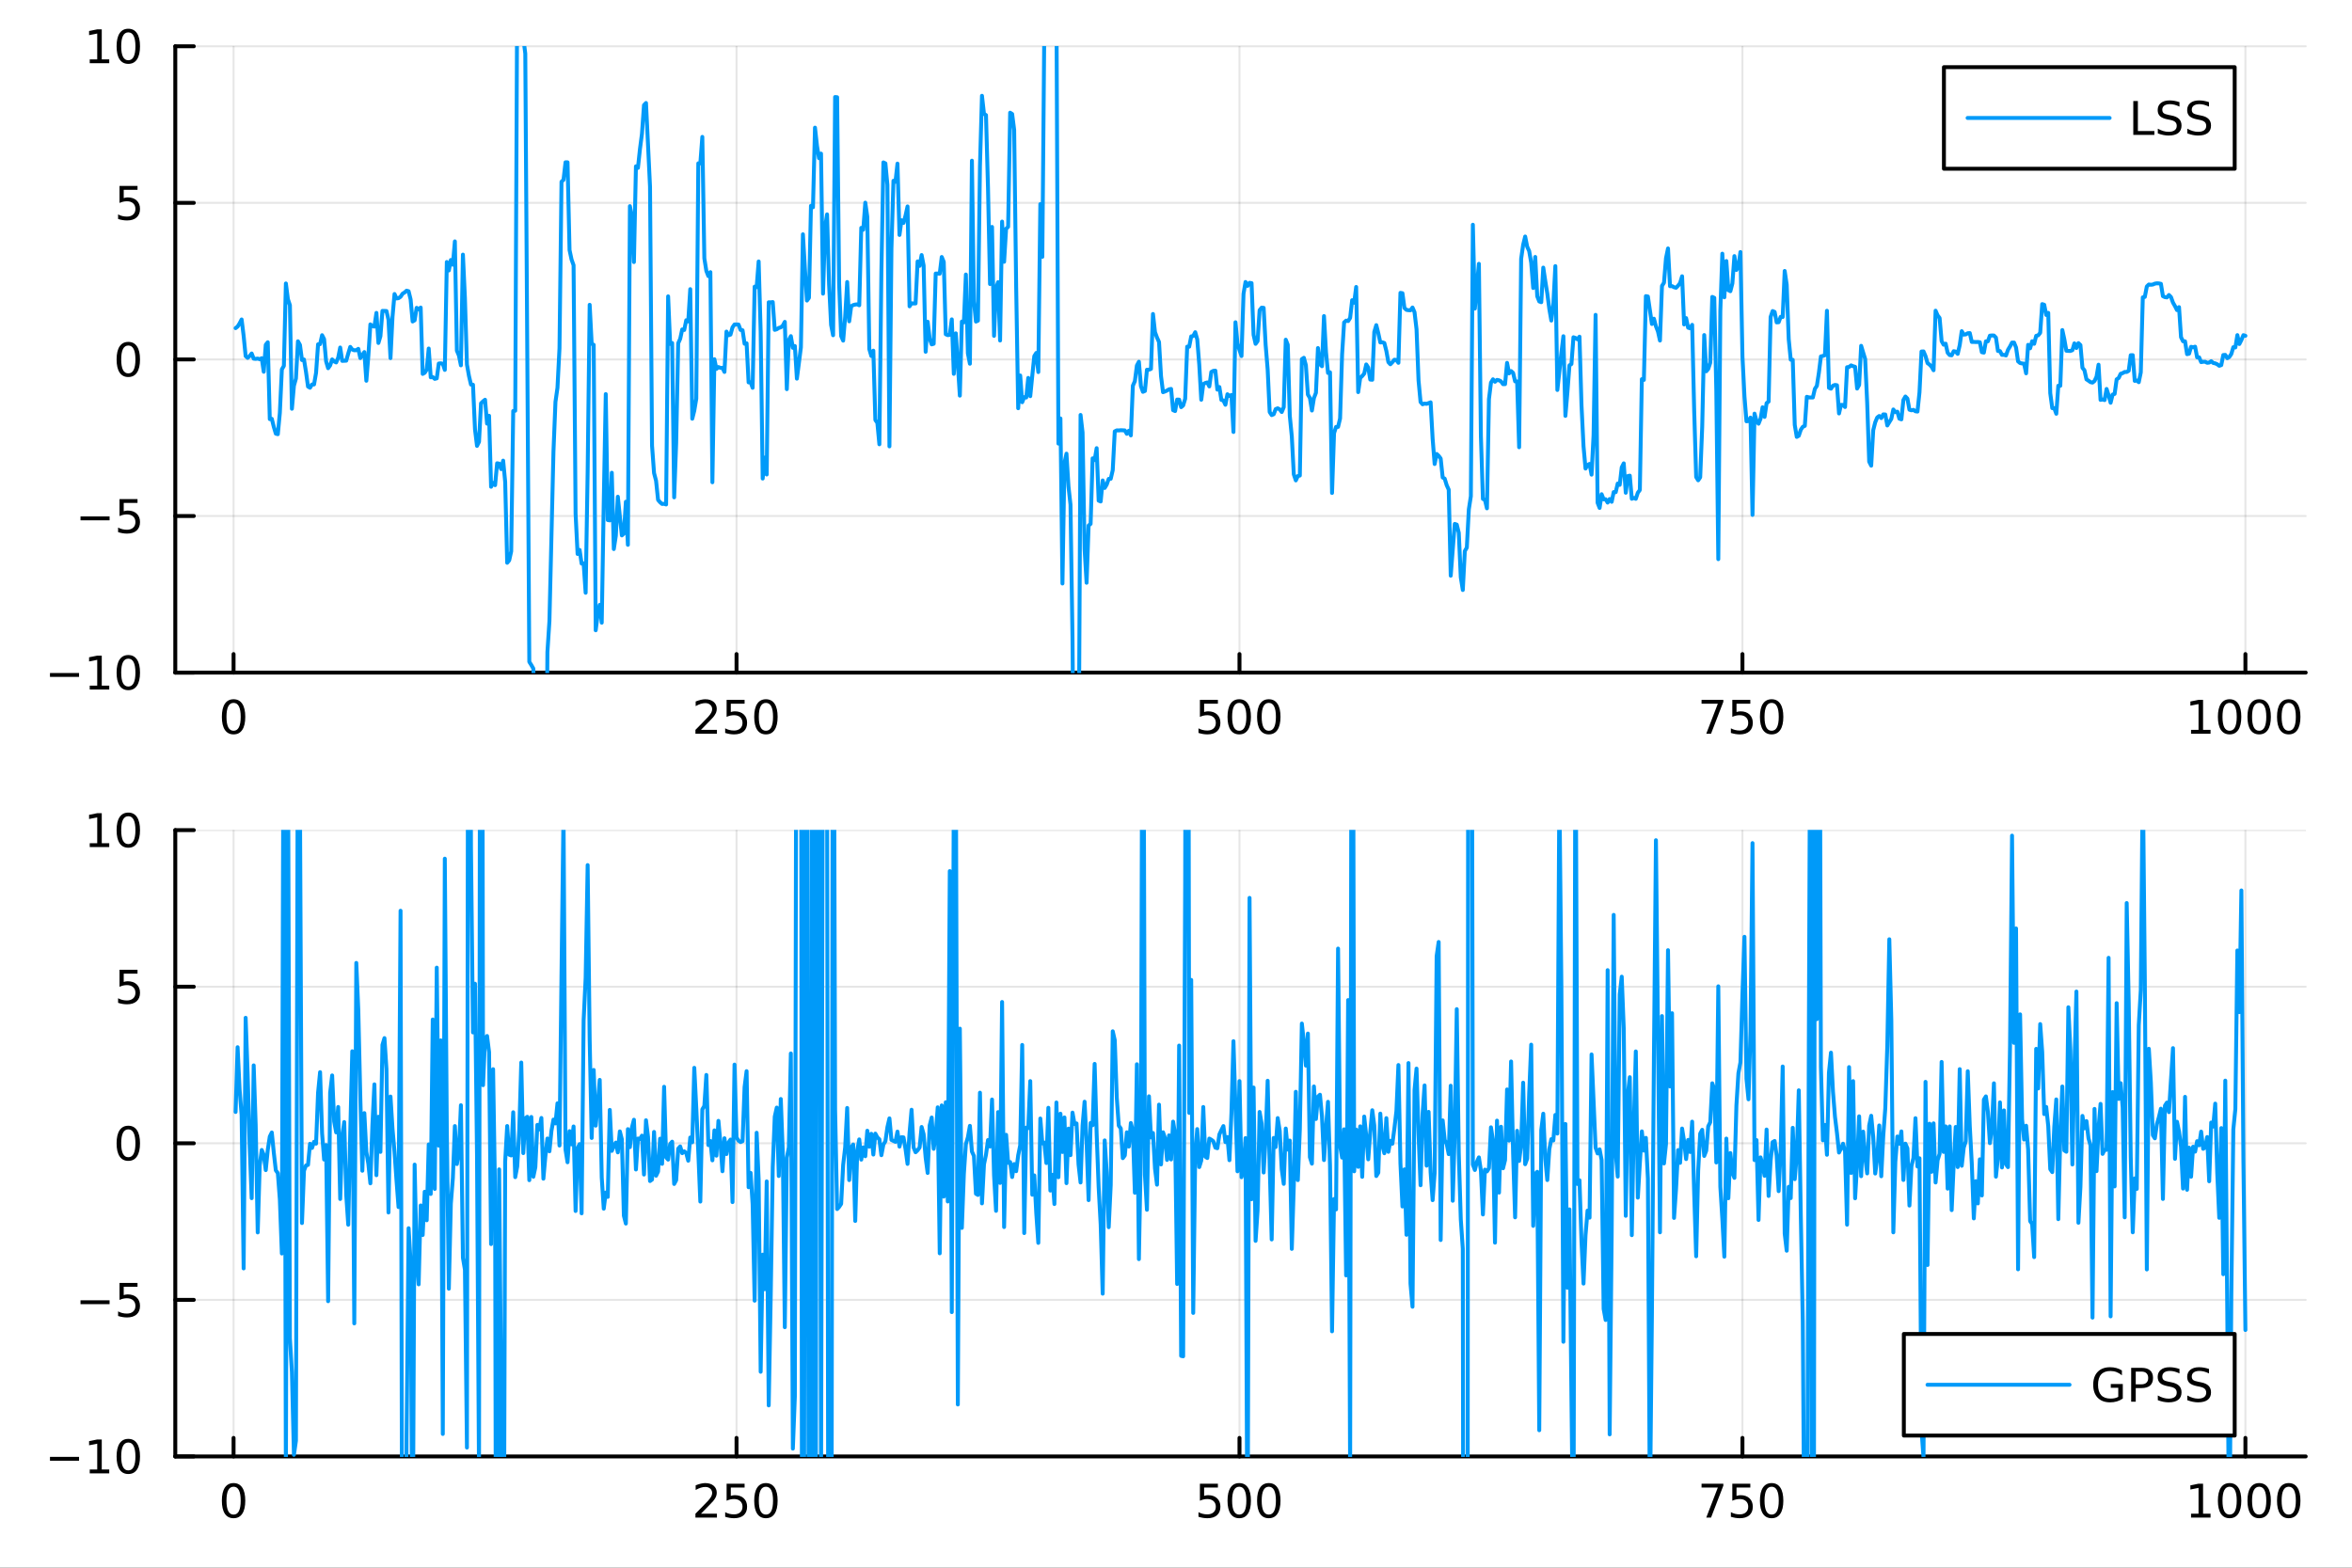 <?xml version="1.0" encoding="utf-8"?>
<svg xmlns="http://www.w3.org/2000/svg" xmlns:xlink="http://www.w3.org/1999/xlink" width="600" height="400" viewBox="0 0 2400 1600">
<rect x="0" y="0" width="2400" height="1600" fill="#333333" stroke="none"/>
<defs>
  <clipPath id="clip850">
    <rect x="0" y="0" width="2400" height="1600"/>
  </clipPath>
</defs>
<path clip-path="url(#clip850)" d="M0 1600 L2400 1600 L2400 0 L0 0  Z" fill="#ffffff" fill-rule="evenodd" fill-opacity="1"/>
<defs>
  <clipPath id="clip851">
    <rect x="480" y="0" width="1681" height="1600"/>
  </clipPath>
</defs>
<path clip-path="url(#clip850)" d="M178.867 686.448 L2352.76 686.448 L2352.76 47.244 L178.867 47.244  Z" fill="#ffffff" fill-rule="evenodd" fill-opacity="1"/>
<defs>
  <clipPath id="clip852">
    <rect x="178" y="47" width="2175" height="640"/>
  </clipPath>
</defs>
<polyline clip-path="url(#clip852)" style="stroke:#000000; stroke-linecap:round; stroke-linejoin:round; stroke-width:2; stroke-opacity:0.1; fill:none" points="238.339,686.448 238.339,47.244 "/>
<polyline clip-path="url(#clip852)" style="stroke:#000000; stroke-linecap:round; stroke-linejoin:round; stroke-width:2; stroke-opacity:0.1; fill:none" points="751.562,686.448 751.562,47.244 "/>
<polyline clip-path="url(#clip852)" style="stroke:#000000; stroke-linecap:round; stroke-linejoin:round; stroke-width:2; stroke-opacity:0.1; fill:none" points="1264.78,686.448 1264.78,47.244 "/>
<polyline clip-path="url(#clip852)" style="stroke:#000000; stroke-linecap:round; stroke-linejoin:round; stroke-width:2; stroke-opacity:0.1; fill:none" points="1778.01,686.448 1778.01,47.244 "/>
<polyline clip-path="url(#clip852)" style="stroke:#000000; stroke-linecap:round; stroke-linejoin:round; stroke-width:2; stroke-opacity:0.1; fill:none" points="2291.23,686.448 2291.23,47.244 "/>
<polyline clip-path="url(#clip852)" style="stroke:#000000; stroke-linecap:round; stroke-linejoin:round; stroke-width:2; stroke-opacity:0.1; fill:none" points="178.867,686.448 2352.76,686.448 "/>
<polyline clip-path="url(#clip852)" style="stroke:#000000; stroke-linecap:round; stroke-linejoin:round; stroke-width:2; stroke-opacity:0.1; fill:none" points="178.867,526.647 2352.76,526.647 "/>
<polyline clip-path="url(#clip852)" style="stroke:#000000; stroke-linecap:round; stroke-linejoin:round; stroke-width:2; stroke-opacity:0.1; fill:none" points="178.867,366.846 2352.76,366.846 "/>
<polyline clip-path="url(#clip852)" style="stroke:#000000; stroke-linecap:round; stroke-linejoin:round; stroke-width:2; stroke-opacity:0.1; fill:none" points="178.867,207.045 2352.76,207.045 "/>
<polyline clip-path="url(#clip852)" style="stroke:#000000; stroke-linecap:round; stroke-linejoin:round; stroke-width:2; stroke-opacity:0.1; fill:none" points="178.867,47.244 2352.76,47.244 "/>
<polyline clip-path="url(#clip850)" style="stroke:#000000; stroke-linecap:round; stroke-linejoin:round; stroke-width:4; stroke-opacity:1; fill:none" points="178.867,686.448 2352.76,686.448 "/>
<polyline clip-path="url(#clip850)" style="stroke:#000000; stroke-linecap:round; stroke-linejoin:round; stroke-width:4; stroke-opacity:1; fill:none" points="238.339,686.448 238.339,667.55 "/>
<polyline clip-path="url(#clip850)" style="stroke:#000000; stroke-linecap:round; stroke-linejoin:round; stroke-width:4; stroke-opacity:1; fill:none" points="751.562,686.448 751.562,667.55 "/>
<polyline clip-path="url(#clip850)" style="stroke:#000000; stroke-linecap:round; stroke-linejoin:round; stroke-width:4; stroke-opacity:1; fill:none" points="1264.78,686.448 1264.78,667.55 "/>
<polyline clip-path="url(#clip850)" style="stroke:#000000; stroke-linecap:round; stroke-linejoin:round; stroke-width:4; stroke-opacity:1; fill:none" points="1778.01,686.448 1778.01,667.55 "/>
<polyline clip-path="url(#clip850)" style="stroke:#000000; stroke-linecap:round; stroke-linejoin:round; stroke-width:4; stroke-opacity:1; fill:none" points="2291.23,686.448 2291.23,667.55 "/>
<path clip-path="url(#clip850)" d="M238.339 717.367 Q234.728 717.367 232.899 720.931 Q231.094 724.473 231.094 731.603 Q231.094 738.709 232.899 742.274 Q234.728 745.815 238.339 745.815 Q241.973 745.815 243.779 742.274 Q245.607 738.709 245.607 731.603 Q245.607 724.473 243.779 720.931 Q241.973 717.367 238.339 717.367 M238.339 713.663 Q244.149 713.663 247.205 718.269 Q250.283 722.853 250.283 731.603 Q250.283 740.329 247.205 744.936 Q244.149 749.519 238.339 749.519 Q232.529 749.519 229.45 744.936 Q226.395 740.329 226.395 731.603 Q226.395 722.853 229.45 718.269 Q232.529 713.663 238.339 713.663 Z" fill="#000000" fill-rule="nonzero" fill-opacity="1" /><path clip-path="url(#clip850)" d="M715.254 744.913 L731.574 744.913 L731.574 748.848 L709.629 748.848 L709.629 744.913 Q712.291 742.158 716.875 737.528 Q721.481 732.876 722.662 731.533 Q724.907 729.01 725.787 727.274 Q726.689 725.515 726.689 723.825 Q726.689 721.07 724.745 719.334 Q722.824 717.598 719.722 717.598 Q717.523 717.598 715.069 718.362 Q712.638 719.126 709.861 720.677 L709.861 715.955 Q712.685 714.82 715.138 714.242 Q717.592 713.663 719.629 713.663 Q725 713.663 728.194 716.348 Q731.388 719.033 731.388 723.524 Q731.388 725.654 730.578 727.575 Q729.791 729.473 727.685 732.066 Q727.106 732.737 724.004 735.954 Q720.902 739.149 715.254 744.913 Z" fill="#000000" fill-rule="nonzero" fill-opacity="1" /><path clip-path="url(#clip850)" d="M741.435 714.288 L759.791 714.288 L759.791 718.223 L745.717 718.223 L745.717 726.695 Q746.736 726.348 747.754 726.186 Q748.773 726.001 749.791 726.001 Q755.578 726.001 758.958 729.172 Q762.337 732.343 762.337 737.76 Q762.337 743.339 758.865 746.44 Q755.393 749.519 749.073 749.519 Q746.898 749.519 744.629 749.149 Q742.384 748.778 739.976 748.038 L739.976 743.339 Q742.06 744.473 744.282 745.028 Q746.504 745.584 748.981 745.584 Q752.985 745.584 755.323 743.478 Q757.661 741.371 757.661 737.76 Q757.661 734.149 755.323 732.042 Q752.985 729.936 748.981 729.936 Q747.106 729.936 745.231 730.353 Q743.379 730.769 741.435 731.649 L741.435 714.288 Z" fill="#000000" fill-rule="nonzero" fill-opacity="1" /><path clip-path="url(#clip850)" d="M781.55 717.367 Q777.939 717.367 776.11 720.931 Q774.305 724.473 774.305 731.603 Q774.305 738.709 776.11 742.274 Q777.939 745.815 781.55 745.815 Q785.184 745.815 786.99 742.274 Q788.819 738.709 788.819 731.603 Q788.819 724.473 786.99 720.931 Q785.184 717.367 781.55 717.367 M781.55 713.663 Q787.36 713.663 790.416 718.269 Q793.495 722.853 793.495 731.603 Q793.495 740.329 790.416 744.936 Q787.36 749.519 781.55 749.519 Q775.74 749.519 772.661 744.936 Q769.606 740.329 769.606 731.603 Q769.606 722.853 772.661 718.269 Q775.74 713.663 781.55 713.663 Z" fill="#000000" fill-rule="nonzero" fill-opacity="1" /><path clip-path="url(#clip850)" d="M1224.4 714.288 L1242.76 714.288 L1242.76 718.223 L1228.69 718.223 L1228.69 726.695 Q1229.7 726.348 1230.72 726.186 Q1231.74 726.001 1232.76 726.001 Q1238.55 726.001 1241.93 729.172 Q1245.31 732.343 1245.31 737.76 Q1245.31 743.339 1241.83 746.44 Q1238.36 749.519 1232.04 749.519 Q1229.87 749.519 1227.6 749.149 Q1225.35 748.778 1222.94 748.038 L1222.94 743.339 Q1225.03 744.473 1227.25 745.028 Q1229.47 745.584 1231.95 745.584 Q1235.95 745.584 1238.29 743.478 Q1240.63 741.371 1240.63 737.76 Q1240.63 734.149 1238.29 732.042 Q1235.95 729.936 1231.95 729.936 Q1230.07 729.936 1228.2 730.353 Q1226.35 730.769 1224.4 731.649 L1224.4 714.288 Z" fill="#000000" fill-rule="nonzero" fill-opacity="1" /><path clip-path="url(#clip850)" d="M1264.52 717.367 Q1260.91 717.367 1259.08 720.931 Q1257.27 724.473 1257.27 731.603 Q1257.27 738.709 1259.08 742.274 Q1260.91 745.815 1264.52 745.815 Q1268.15 745.815 1269.96 742.274 Q1271.79 738.709 1271.79 731.603 Q1271.79 724.473 1269.96 720.931 Q1268.15 717.367 1264.52 717.367 M1264.52 713.663 Q1270.33 713.663 1273.38 718.269 Q1276.46 722.853 1276.46 731.603 Q1276.46 740.329 1273.38 744.936 Q1270.33 749.519 1264.52 749.519 Q1258.71 749.519 1255.63 744.936 Q1252.57 740.329 1252.57 731.603 Q1252.57 722.853 1255.63 718.269 Q1258.71 713.663 1264.52 713.663 Z" fill="#000000" fill-rule="nonzero" fill-opacity="1" /><path clip-path="url(#clip850)" d="M1294.68 717.367 Q1291.07 717.367 1289.24 720.931 Q1287.44 724.473 1287.44 731.603 Q1287.44 738.709 1289.24 742.274 Q1291.07 745.815 1294.68 745.815 Q1298.31 745.815 1300.12 742.274 Q1301.95 738.709 1301.95 731.603 Q1301.95 724.473 1300.12 720.931 Q1298.31 717.367 1294.68 717.367 M1294.68 713.663 Q1300.49 713.663 1303.55 718.269 Q1306.62 722.853 1306.62 731.603 Q1306.62 740.329 1303.55 744.936 Q1300.49 749.519 1294.68 749.519 Q1288.87 749.519 1285.79 744.936 Q1282.74 740.329 1282.74 731.603 Q1282.74 722.853 1285.79 718.269 Q1288.87 713.663 1294.68 713.663 Z" fill="#000000" fill-rule="nonzero" fill-opacity="1" /><path clip-path="url(#clip850)" d="M1736.28 714.288 L1758.51 714.288 L1758.51 716.279 L1745.96 748.848 L1741.08 748.848 L1752.88 718.223 L1736.28 718.223 L1736.28 714.288 Z" fill="#000000" fill-rule="nonzero" fill-opacity="1" /><path clip-path="url(#clip850)" d="M1767.67 714.288 L1786.03 714.288 L1786.03 718.223 L1771.95 718.223 L1771.95 726.695 Q1772.97 726.348 1773.99 726.186 Q1775.01 726.001 1776.03 726.001 Q1781.82 726.001 1785.2 729.172 Q1788.57 732.343 1788.57 737.76 Q1788.57 743.339 1785.1 746.44 Q1781.63 749.519 1775.31 749.519 Q1773.14 749.519 1770.87 749.149 Q1768.62 748.778 1766.21 748.038 L1766.21 743.339 Q1768.3 744.473 1770.52 745.028 Q1772.74 745.584 1775.22 745.584 Q1779.22 745.584 1781.56 743.478 Q1783.9 741.371 1783.9 737.76 Q1783.9 734.149 1781.56 732.042 Q1779.22 729.936 1775.22 729.936 Q1773.34 729.936 1771.47 730.353 Q1769.62 730.769 1767.67 731.649 L1767.67 714.288 Z" fill="#000000" fill-rule="nonzero" fill-opacity="1" /><path clip-path="url(#clip850)" d="M1807.79 717.367 Q1804.18 717.367 1802.35 720.931 Q1800.54 724.473 1800.54 731.603 Q1800.54 738.709 1802.35 742.274 Q1804.18 745.815 1807.79 745.815 Q1811.42 745.815 1813.23 742.274 Q1815.06 738.709 1815.06 731.603 Q1815.06 724.473 1813.23 720.931 Q1811.42 717.367 1807.79 717.367 M1807.79 713.663 Q1813.6 713.663 1816.65 718.269 Q1819.73 722.853 1819.73 731.603 Q1819.73 740.329 1816.65 744.936 Q1813.6 749.519 1807.79 749.519 Q1801.98 749.519 1798.9 744.936 Q1795.84 740.329 1795.84 731.603 Q1795.84 722.853 1798.9 718.269 Q1801.98 713.663 1807.79 713.663 Z" fill="#000000" fill-rule="nonzero" fill-opacity="1" /><path clip-path="url(#clip850)" d="M2235.76 744.913 L2243.4 744.913 L2243.4 718.547 L2235.09 720.214 L2235.09 715.955 L2243.35 714.288 L2248.02 714.288 L2248.02 744.913 L2255.66 744.913 L2255.66 748.848 L2235.76 748.848 L2235.76 744.913 Z" fill="#000000" fill-rule="nonzero" fill-opacity="1" /><path clip-path="url(#clip850)" d="M2275.11 717.367 Q2271.5 717.367 2269.67 720.931 Q2267.86 724.473 2267.86 731.603 Q2267.86 738.709 2269.67 742.274 Q2271.5 745.815 2275.11 745.815 Q2278.74 745.815 2280.55 742.274 Q2282.38 738.709 2282.38 731.603 Q2282.38 724.473 2280.55 720.931 Q2278.74 717.367 2275.11 717.367 M2275.11 713.663 Q2280.92 713.663 2283.97 718.269 Q2287.05 722.853 2287.05 731.603 Q2287.05 740.329 2283.97 744.936 Q2280.92 749.519 2275.11 749.519 Q2269.3 749.519 2266.22 744.936 Q2263.16 740.329 2263.16 731.603 Q2263.16 722.853 2266.22 718.269 Q2269.3 713.663 2275.11 713.663 Z" fill="#000000" fill-rule="nonzero" fill-opacity="1" /><path clip-path="url(#clip850)" d="M2305.27 717.367 Q2301.66 717.367 2299.83 720.931 Q2298.02 724.473 2298.02 731.603 Q2298.02 738.709 2299.83 742.274 Q2301.66 745.815 2305.27 745.815 Q2308.9 745.815 2310.71 742.274 Q2312.54 738.709 2312.54 731.603 Q2312.54 724.473 2310.71 720.931 Q2308.9 717.367 2305.27 717.367 M2305.27 713.663 Q2311.08 713.663 2314.14 718.269 Q2317.21 722.853 2317.21 731.603 Q2317.21 740.329 2314.14 744.936 Q2311.08 749.519 2305.27 749.519 Q2299.46 749.519 2296.38 744.936 Q2293.33 740.329 2293.33 731.603 Q2293.33 722.853 2296.38 718.269 Q2299.46 713.663 2305.27 713.663 Z" fill="#000000" fill-rule="nonzero" fill-opacity="1" /><path clip-path="url(#clip850)" d="M2335.43 717.367 Q2331.82 717.367 2329.99 720.931 Q2328.19 724.473 2328.19 731.603 Q2328.19 738.709 2329.99 742.274 Q2331.82 745.815 2335.43 745.815 Q2339.07 745.815 2340.87 742.274 Q2342.7 738.709 2342.7 731.603 Q2342.7 724.473 2340.87 720.931 Q2339.07 717.367 2335.43 717.367 M2335.43 713.663 Q2341.24 713.663 2344.3 718.269 Q2347.38 722.853 2347.38 731.603 Q2347.38 740.329 2344.3 744.936 Q2341.24 749.519 2335.43 749.519 Q2329.62 749.519 2326.54 744.936 Q2323.49 740.329 2323.49 731.603 Q2323.49 722.853 2326.54 718.269 Q2329.62 713.663 2335.43 713.663 Z" fill="#000000" fill-rule="nonzero" fill-opacity="1" /><polyline clip-path="url(#clip850)" style="stroke:#000000; stroke-linecap:round; stroke-linejoin:round; stroke-width:4; stroke-opacity:1; fill:none" points="178.867,686.448 178.867,47.244 "/>
<polyline clip-path="url(#clip850)" style="stroke:#000000; stroke-linecap:round; stroke-linejoin:round; stroke-width:4; stroke-opacity:1; fill:none" points="178.867,686.448 197.764,686.448 "/>
<polyline clip-path="url(#clip850)" style="stroke:#000000; stroke-linecap:round; stroke-linejoin:round; stroke-width:4; stroke-opacity:1; fill:none" points="178.867,526.647 197.764,526.647 "/>
<polyline clip-path="url(#clip850)" style="stroke:#000000; stroke-linecap:round; stroke-linejoin:round; stroke-width:4; stroke-opacity:1; fill:none" points="178.867,366.846 197.764,366.846 "/>
<polyline clip-path="url(#clip850)" style="stroke:#000000; stroke-linecap:round; stroke-linejoin:round; stroke-width:4; stroke-opacity:1; fill:none" points="178.867,207.045 197.764,207.045 "/>
<polyline clip-path="url(#clip850)" style="stroke:#000000; stroke-linecap:round; stroke-linejoin:round; stroke-width:4; stroke-opacity:1; fill:none" points="178.867,47.244 197.764,47.244 "/>
<path clip-path="url(#clip850)" d="M50.992 686.899 L80.668 686.899 L80.668 690.834 L50.992 690.834 L50.992 686.899 Z" fill="#000000" fill-rule="nonzero" fill-opacity="1" /><path clip-path="url(#clip850)" d="M91.571 699.793 L99.21 699.793 L99.21 673.427 L90.899 675.094 L90.899 670.835 L99.163 669.168 L103.839 669.168 L103.839 699.793 L111.478 699.793 L111.478 703.728 L91.571 703.728 L91.571 699.793 Z" fill="#000000" fill-rule="nonzero" fill-opacity="1" /><path clip-path="url(#clip850)" d="M130.922 672.247 Q127.311 672.247 125.482 675.811 Q123.677 679.353 123.677 686.483 Q123.677 693.589 125.482 697.154 Q127.311 700.695 130.922 700.695 Q134.556 700.695 136.362 697.154 Q138.191 693.589 138.191 686.483 Q138.191 679.353 136.362 675.811 Q134.556 672.247 130.922 672.247 M130.922 668.543 Q136.732 668.543 139.788 673.149 Q142.867 677.733 142.867 686.483 Q142.867 695.209 139.788 699.816 Q136.732 704.399 130.922 704.399 Q125.112 704.399 122.033 699.816 Q118.978 695.209 118.978 686.483 Q118.978 677.733 122.033 673.149 Q125.112 668.543 130.922 668.543 Z" fill="#000000" fill-rule="nonzero" fill-opacity="1" /><path clip-path="url(#clip850)" d="M82.149 527.098 L111.825 527.098 L111.825 531.033 L82.149 531.033 L82.149 527.098 Z" fill="#000000" fill-rule="nonzero" fill-opacity="1" /><path clip-path="url(#clip850)" d="M121.964 509.367 L140.32 509.367 L140.32 513.302 L126.246 513.302 L126.246 521.774 Q127.265 521.427 128.283 521.265 Q129.302 521.08 130.32 521.08 Q136.107 521.08 139.487 524.251 Q142.867 527.422 142.867 532.839 Q142.867 538.418 139.394 541.52 Q135.922 544.598 129.603 544.598 Q127.427 544.598 125.158 544.228 Q122.913 543.857 120.506 543.117 L120.506 538.418 Q122.589 539.552 124.811 540.108 Q127.033 540.663 129.51 540.663 Q133.515 540.663 135.853 538.557 Q138.191 536.45 138.191 532.839 Q138.191 529.228 135.853 527.121 Q133.515 525.015 129.51 525.015 Q127.635 525.015 125.76 525.432 Q123.908 525.848 121.964 526.728 L121.964 509.367 Z" fill="#000000" fill-rule="nonzero" fill-opacity="1" /><path clip-path="url(#clip850)" d="M130.922 352.645 Q127.311 352.645 125.482 356.209 Q123.677 359.751 123.677 366.881 Q123.677 373.987 125.482 377.552 Q127.311 381.094 130.922 381.094 Q134.556 381.094 136.362 377.552 Q138.191 373.987 138.191 366.881 Q138.191 359.751 136.362 356.209 Q134.556 352.645 130.922 352.645 M130.922 348.941 Q136.732 348.941 139.788 353.547 Q142.867 358.131 142.867 366.881 Q142.867 375.608 139.788 380.214 Q136.732 384.797 130.922 384.797 Q125.112 384.797 122.033 380.214 Q118.978 375.608 118.978 366.881 Q118.978 358.131 122.033 353.547 Q125.112 348.941 130.922 348.941 Z" fill="#000000" fill-rule="nonzero" fill-opacity="1" /><path clip-path="url(#clip850)" d="M121.964 189.765 L140.32 189.765 L140.32 193.7 L126.246 193.7 L126.246 202.172 Q127.265 201.825 128.283 201.663 Q129.302 201.478 130.32 201.478 Q136.107 201.478 139.487 204.649 Q142.867 207.82 142.867 213.237 Q142.867 218.816 139.394 221.918 Q135.922 224.996 129.603 224.996 Q127.427 224.996 125.158 224.626 Q122.913 224.256 120.506 223.515 L120.506 218.816 Q122.589 219.95 124.811 220.506 Q127.033 221.061 129.51 221.061 Q133.515 221.061 135.853 218.955 Q138.191 216.848 138.191 213.237 Q138.191 209.626 135.853 207.52 Q133.515 205.413 129.51 205.413 Q127.635 205.413 125.76 205.83 Q123.908 206.246 121.964 207.126 L121.964 189.765 Z" fill="#000000" fill-rule="nonzero" fill-opacity="1" /><path clip-path="url(#clip850)" d="M91.571 60.589 L99.21 60.589 L99.21 34.223 L90.899 35.89 L90.899 31.631 L99.163 29.964 L103.839 29.964 L103.839 60.589 L111.478 60.589 L111.478 64.524 L91.571 64.524 L91.571 60.589 Z" fill="#000000" fill-rule="nonzero" fill-opacity="1" /><path clip-path="url(#clip850)" d="M130.922 33.043 Q127.311 33.043 125.482 36.608 Q123.677 40.149 123.677 47.279 Q123.677 54.385 125.482 57.95 Q127.311 61.492 130.922 61.492 Q134.556 61.492 136.362 57.95 Q138.191 54.385 138.191 47.279 Q138.191 40.149 136.362 36.608 Q134.556 33.043 130.922 33.043 M130.922 29.339 Q136.732 29.339 139.788 33.946 Q142.867 38.529 142.867 47.279 Q142.867 56.006 139.788 60.612 Q136.732 65.195 130.922 65.195 Q125.112 65.195 122.033 60.612 Q118.978 56.006 118.978 47.279 Q118.978 38.529 122.033 33.946 Q125.112 29.339 130.922 29.339 Z" fill="#000000" fill-rule="nonzero" fill-opacity="1" /><polyline clip-path="url(#clip852)" style="stroke:#009af9; stroke-linecap:round; stroke-linejoin:round; stroke-width:4; stroke-opacity:1; fill:none" points="240.392,334.886 242.445,333.299 244.498,330.024 246.55,326.04 248.603,342.725 250.656,363.422 252.709,365.248 254.762,363.338 256.815,360.779 258.868,366.058 260.921,366.272 262.974,365.972 265.027,366.631 267.079,365.558 269.132,379.426 271.185,351.82 273.238,349.312 275.291,427.762 277.344,427.456 279.397,435.709 281.45,442.582 283.503,443.156 285.555,421.435 287.608,377.009 289.661,373.435 291.714,289.297 293.767,305.319 295.82,311.481 297.873,417.182 299.926,393.757 301.979,386.337 304.031,348.329 306.084,352.024 308.137,367.477 310.19,366.909 312.243,379.6 314.296,394.54 316.349,395.746 318.402,392.377 320.455,392.368 322.507,380.56 324.56,351.416 326.613,351.255 328.666,342.103 330.719,346.138 332.772,368.852 334.825,375.794 336.878,372.911 338.931,366.812 340.984,368.894 343.036,369.921 345.089,365.078 347.142,354.684 349.195,368.301 351.248,368.231 353.301,368.1 355.354,360.835 357.407,354.048 359.46,356.755 361.512,357.519 363.565,357.405 365.618,356.037 367.671,365.471 369.724,362.405 371.777,359.301 373.83,388.596 375.883,363.069 377.936,331.078 379.988,332.851 382.041,333.346 384.094,319.344 386.147,350.036 388.2,343.081 390.253,317.291 392.306,317.319 394.359,317.437 396.412,326.252 398.464,365.487 400.517,323.308 402.57,300.059 404.623,304.609 406.676,304.292 408.729,302.889 410.782,299.765 412.835,298.505 414.888,296.658 416.94,297.246 418.993,305.564 421.046,328.107 423.099,326.906 425.152,314.173 427.205,315.721 429.258,313.891 431.311,381.614 433.364,380.466 435.417,377.231 437.469,355.706 439.522,385.077 441.575,384.798 443.628,386.68 445.681,386.141 447.734,371.031 449.787,370.786 451.84,371.294 453.893,377.527 455.945,267.391 457.998,276.048 460.051,265.338 462.104,270.156 464.157,246.359 466.21,357.918 468.263,362.795 470.316,372.87 472.369,259.856 474.421,304.209 476.474,372.012 478.527,383.623 480.58,392.488 482.633,392.657 484.686,438.159 486.739,455.079 488.792,450.934 490.845,411.634 492.897,409.596 494.95,407.991 497.003,432.369 499.056,424.326 501.109,496.791 503.162,492.823 505.215,495.155 507.268,472.812 509.321,473.185 511.374,478.765 513.426,470.127 515.479,491.669 517.532,574.377 519.585,571.91 521.638,562.679 523.691,419.489 525.744,419.208 527.797,-13.77 529.85,-23.504 531.902,-22.43 533.955,38.421 536.008,54.65 538.061,362.804 540.114,675.504 542.167,678.737 544.22,682.335 546.273,755.541 548.326,887.029 550.378,887.658 552.431,886.509 554.484,879.016 556.537,900.613 558.59,665.594 560.643,633.771 562.696,547.872 564.749,461.018 566.802,410.118 568.854,395.759 570.907,355.48 572.96,185.477 575.013,183.549 577.066,165.649 579.119,165.666 581.172,255.217 583.225,264.872 585.278,270.687 587.331,524.285 589.383,565.385 591.436,561.247 593.489,575.22 595.542,574.942 597.595,604.969 599.648,480.981 601.701,311.071 603.754,350.694 605.807,351.959 607.859,643.281 609.912,626.962 611.965,617.336 614.018,635.521 616.071,512.186 618.124,402.209 620.177,530.76 622.23,531.124 624.283,482.473 626.335,560.358 628.388,546.842 630.441,506.954 632.494,526.944 634.547,546.452 636.6,544.575 638.653,512.082 640.706,556.061 642.759,210.398 644.811,221.26 646.864,267.444 648.917,169.754 650.97,171.338 653.023,152.119 655.076,136.373 657.129,107.291 659.182,105.104 661.235,147.511 663.288,190.539 665.34,454.709 667.393,482.786 669.446,490.61 671.499,510.213 673.552,512.593 675.605,514.339 677.658,514.18 679.711,514.87 681.764,302.462 683.816,351.041 685.869,350.071 687.922,507.611 689.975,452.237 692.028,350.333 694.081,345.772 696.134,336.235 698.187,336.779 700.24,326.816 702.292,328.1 704.345,295.106 706.398,427.357 708.451,419.162 710.504,406.879 712.557,166.713 714.61,166.806 716.663,139.708 718.716,263.651 720.768,276.525 722.821,281.807 724.874,277.752 726.927,492.208 728.98,366.635 731.033,376.506 733.086,374.609 735.139,375.464 737.192,375.387 739.245,379.598 741.297,338.432 743.35,342.223 745.403,341.49 747.456,334.1 749.509,331.176 751.562,331.128 753.615,331.253 755.668,336.721 757.721,337.08 759.773,350.831 761.826,350.4 763.879,390.254 765.932,390.089 767.985,395.796 770.038,292.544 772.091,293.138 774.144,266.869 776.197,338.827 778.249,488.415 780.302,466.989 782.355,484.269 784.408,308.516 786.461,308.577 788.514,308.279 790.567,336.658 792.62,336.05 794.673,334.683 796.725,334.09 798.778,332.362 800.831,328.484 802.884,397.185 804.937,347.051 806.99,343.059 809.043,355.006 811.096,353.169 813.149,386.433 815.202,370.578 817.254,354.454 819.307,239.13 821.36,274.447 823.413,306.75 825.466,304.004 827.519,210.03 829.572,211.533 831.625,130.273 833.678,148.902 835.73,161.423 837.783,156.774 839.836,299.702 841.889,232.293 843.942,218.785 845.995,289.978 848.048,331.557 850.101,342.167 852.154,99.025 854.206,99.234 856.259,289.65 858.312,342.994 860.365,347.657 862.418,323.379 864.471,287.826 866.524,327.953 868.577,312.482 870.63,311.378 872.682,310.826 874.735,310.605 876.788,311.561 878.841,232.548 880.894,234.475 882.947,206.827 885,221.339 887.053,356.297 889.106,363.372 891.159,357.904 893.211,428.64 895.264,431.555 897.317,453.459 899.37,277.543 901.423,165.747 903.476,166.778 905.529,188.704 907.582,455.575 909.635,253.534 911.687,184.496 913.74,185.534 915.793,166.975 917.846,239.783 919.899,224.786 921.952,227.513 924.005,220.025 926.058,210.713 928.111,312.632 930.163,309.506 932.216,309.729 934.269,309.692 936.322,266.814 938.375,271.344 940.428,260.297 942.481,270.962 944.534,359.024 946.587,328.371 948.639,345.516 950.692,351.481 952.745,350.867 954.798,279.197 956.851,279.168 958.904,279.336 960.957,262.287 963.01,267.245 965.063,341.139 967.116,342.09 969.168,341.746 971.221,325.937 973.274,381.554 975.327,340.239 977.38,371.786 979.433,403.789 981.486,328.186 983.539,329.006 985.592,280.185 987.644,360.657 989.697,371.224 991.75,163.994 993.803,307.397 995.856,328.208 997.909,327.25 999.962,169.311 1002.01,97.766 1004.07,116.174 1006.12,117.486 1008.17,191.869 1010.23,289.892 1012.28,231.602 1014.33,342.781 1016.38,293.904 1018.44,287.963 1020.49,347.553 1022.54,226.163 1024.6,267.176 1026.65,233.503 1028.7,231.491 1030.76,115.034 1032.81,116.359 1034.86,132.522 1036.91,292.727 1038.97,416.66 1041.02,383.211 1043.07,410.494 1045.13,405.293 1047.18,405.722 1049.23,385.702 1051.28,404.341 1053.34,383.46 1055.39,363.463 1057.44,360.215 1059.5,379.725 1061.55,208.295 1063.6,262.129 1065.65,25.695 1067.71,-211.927 1069.76,-185.3 1071.81,-194.229 1073.87,-198.22 1075.92,-164.079 1077.97,-5.381 1080.02,452.729 1082.08,427.067 1084.13,595.527 1086.18,472.506 1088.24,463.005 1090.29,496.508 1092.34,515.068 1094.39,650.972 1096.45,901.517 1098.5,911.909 1100.55,817.645 1102.61,423.491 1104.66,441.363 1106.71,560.28 1108.77,594.763 1110.82,536.363 1112.87,534.636 1114.92,467.803 1116.98,469.571 1119.03,457.388 1121.08,510.944 1123.14,511.829 1125.19,490.355 1127.24,498.008 1129.29,494.585 1131.35,488.747 1133.4,488.644 1135.45,479.847 1137.51,440.305 1139.56,439.232 1141.61,439.3 1143.66,439.086 1145.72,439.176 1147.77,439.285 1149.82,442.748 1151.88,439.615 1153.93,444.371 1155.98,393.708 1158.03,389.019 1160.09,373.045 1162.14,369.168 1164.19,394.036 1166.25,399.908 1168.3,399.015 1170.35,377.362 1172.4,377.345 1174.46,376.482 1176.51,320.468 1178.56,338.945 1180.62,344.508 1182.67,349.027 1184.72,383.907 1186.77,400.271 1188.83,399.505 1190.88,398.573 1192.93,397.348 1194.99,396.932 1197.04,418.629 1199.09,419.534 1201.15,407.797 1203.2,407.866 1205.25,415.547 1207.3,413.843 1209.36,407.003 1211.41,353.824 1213.46,353.856 1215.52,343.311 1217.57,342.963 1219.62,339.041 1221.67,346.31 1223.73,372.085 1225.78,407.986 1227.83,391.965 1229.89,390.869 1231.94,390.307 1233.99,394.397 1236.04,379.637 1238.1,378.5 1240.15,378.29 1242.2,397.657 1244.26,395.012 1246.31,408.19 1248.36,408.692 1250.41,413.106 1252.47,402.37 1254.52,404.162 1256.57,403.119 1258.63,440.877 1260.68,328.897 1262.73,350.42 1264.78,357.348 1266.84,363.399 1268.89,299.885 1270.94,287.8 1273,291.8 1275.05,288.661 1277.1,288.953 1279.16,341.773 1281.21,350.948 1283.26,348.167 1285.31,316.606 1287.37,314.011 1289.42,314.18 1291.47,352.055 1293.53,377.03 1295.58,420.567 1297.63,423.656 1299.68,422.773 1301.74,417.495 1303.79,416.727 1305.84,417.812 1307.9,420.514 1309.95,415.553 1312,346.7 1314.05,351.89 1316.11,424.42 1318.16,445.324 1320.21,484.142 1322.27,490.304 1324.32,485.861 1326.37,485.343 1328.42,366.57 1330.48,365.154 1332.53,372.754 1334.58,402.731 1336.64,406.166 1338.69,418.992 1340.74,406.309 1342.79,400.933 1344.85,355.22 1346.9,371.636 1348.95,373.779 1351.01,322.586 1353.06,359.341 1355.11,380.639 1357.16,379.985 1359.22,503.123 1361.27,442.118 1363.32,435.714 1365.38,435.68 1367.43,427.084 1369.48,361.712 1371.54,329.094 1373.59,327.235 1375.64,327.68 1377.69,324.452 1379.75,306.382 1381.8,308.994 1383.85,292.877 1385.91,400.199 1387.96,385.785 1390.01,383.785 1392.06,381.305 1394.12,371.938 1396.17,375.129 1398.22,387.394 1400.28,387.571 1402.33,338.786 1404.38,331.845 1406.43,340.053 1408.49,349.502 1410.54,349.353 1412.59,350.062 1414.65,358.193 1416.7,369.582 1418.75,371.771 1420.8,369.655 1422.86,367.15 1424.91,367.406 1426.96,370.308 1429.02,298.901 1431.07,299.269 1433.12,314.346 1435.17,316.273 1437.23,316.588 1439.28,316.686 1441.33,313.852 1443.39,318.572 1445.44,336.044 1447.49,388.296 1449.55,410.295 1451.6,412.61 1453.65,411.887 1455.7,412.186 1457.76,411.422 1459.81,410.628 1461.86,447.666 1463.92,473.576 1465.97,463.323 1468.02,465.218 1470.07,467.949 1472.13,487.314 1474.18,488.52 1476.23,495.215 1478.29,499.748 1480.34,587.556 1482.39,560.848 1484.44,534.727 1486.5,535.449 1488.55,543.792 1490.6,589.181 1492.66,602.165 1494.71,562.478 1496.76,558.87 1498.81,519.836 1500.87,506.429 1502.92,229.377 1504.97,314.95 1507.03,291.833 1509.08,269.253 1511.13,445.324 1513.18,509.178 1515.24,510.132 1517.29,518.815 1519.34,407.354 1521.4,390.55 1523.45,387.116 1525.5,389.636 1527.55,387.724 1529.61,388.143 1531.66,389.226 1533.71,392.093 1535.77,392.056 1537.82,370.35 1539.87,381.062 1541.93,378.72 1543.98,380.561 1546.03,389.218 1548.08,389.298 1550.14,456.451 1552.19,264.13 1554.24,249.854 1556.3,241.392 1558.35,251.724 1560.4,256.301 1562.45,268.133 1564.51,293.95 1566.56,262.232 1568.61,302.387 1570.67,307.641 1572.72,308.433 1574.77,273.115 1576.82,286.808 1578.88,299.504 1580.93,315.265 1582.98,327.173 1585.04,310.691 1587.09,271.597 1589.14,398.013 1591.19,379.166 1593.25,360.119 1595.3,343.136 1597.35,424.461 1599.41,400.214 1601.46,372.946 1603.51,371.492 1605.56,344.217 1607.62,344.928 1609.67,346.306 1611.72,343.607 1613.78,413.756 1615.83,455.38 1617.88,478.234 1619.94,474.647 1621.99,473.453 1624.04,484.435 1626.09,444.041 1628.15,321.342 1630.2,513.092 1632.25,518.404 1634.31,504.401 1636.36,509.639 1638.41,509.525 1640.46,512.941 1642.52,509.294 1644.57,512.155 1646.62,502.222 1648.68,502.334 1650.73,493.473 1652.78,494.866 1654.83,477.019 1656.89,472.907 1658.94,502.911 1660.99,485.9 1663.05,485.447 1665.1,509.073 1667.15,508.203 1669.2,509.1 1671.26,502.866 1673.31,500.108 1675.36,386.973 1677.42,387.741 1679.47,302.231 1681.52,302.638 1683.57,316.678 1685.63,330.659 1687.68,325.27 1689.73,333.039 1691.79,338.264 1693.84,347.575 1695.89,291.817 1697.94,288.577 1700,263.463 1702.05,253.564 1704.1,292.083 1706.16,292.014 1708.21,293.152 1710.26,293.674 1712.32,291.572 1714.37,288.927 1716.42,281.968 1718.47,331.134 1720.53,324.643 1722.58,334.453 1724.63,335.071 1726.69,331.54 1728.74,418.346 1730.79,486.906 1732.84,490.192 1734.9,487.147 1736.95,435.484 1739,341.96 1741.06,378.933 1743.11,376.522 1745.16,370.221 1747.21,303.021 1749.27,303.958 1751.32,397.996 1753.37,570.696 1755.43,317.495 1757.48,258.902 1759.53,303.449 1761.58,266.399 1763.64,296.158 1765.69,297.205 1767.74,289.239 1769.8,261.378 1771.85,275.555 1773.9,271.955 1775.95,257.219 1778.01,363.856 1780.06,404.606 1782.11,429.982 1784.17,429.71 1786.22,426.207 1788.27,525.503 1790.33,422.169 1792.38,429.645 1794.43,432.445 1796.48,427.357 1798.54,415.672 1800.59,425.464 1802.64,411.487 1804.7,409.88 1806.75,323.486 1808.8,317.464 1810.85,318.365 1812.91,329.023 1814.96,328.871 1817.01,323.362 1819.07,323.593 1821.12,276.536 1823.17,290.628 1825.22,346.138 1827.28,367.124 1829.33,367.226 1831.38,433.667 1833.44,445.912 1835.49,444.752 1837.54,438.64 1839.59,435.601 1841.65,434.66 1843.7,404.985 1845.75,405.586 1847.81,405.699 1849.86,405.663 1851.91,396.872 1853.96,393.773 1856.02,380.339 1858.07,363.78 1860.12,363.274 1862.18,362.547 1864.23,317.157 1866.28,395.848 1868.34,396.698 1870.39,393.624 1872.44,392.837 1874.49,393.206 1876.55,421.986 1878.6,413.176 1880.65,413.31 1882.71,415.408 1884.76,374.802 1886.81,374.516 1888.86,372.921 1890.92,373.767 1892.97,374.366 1895.02,396.579 1897.08,392.903 1899.13,352.935 1901.18,359.729 1903.23,366.43 1905.29,411.045 1907.34,471.194 1909.39,475.266 1911.45,439.033 1913.5,431.005 1915.55,426.082 1917.6,424.555 1919.66,426.722 1921.71,422.933 1923.76,423.028 1925.82,434.244 1927.87,430.827 1929.92,427.469 1931.97,417.928 1934.03,420.582 1936.08,420.165 1938.13,427.285 1940.19,427.999 1942.24,408.192 1944.29,404.694 1946.34,406.794 1948.4,418.153 1950.45,418.776 1952.5,418.279 1954.56,419.787 1956.61,420.036 1958.66,400.467 1960.72,358.761 1962.77,358.644 1964.82,363.453 1966.87,370.599 1968.93,372.134 1970.98,374.303 1973.03,377.886 1975.09,317.094 1977.14,321.879 1979.19,324.485 1981.24,348.178 1983.3,351.789 1985.35,350.749 1987.4,360.05 1989.46,362.381 1991.51,362.621 1993.56,358.424 1995.61,358.849 1997.67,361.164 1999.72,352.208 2001.77,337.998 2003.83,341.501 2005.88,341.296 2007.93,340.095 2009.98,339.945 2012.04,348.972 2014.09,348.953 2016.14,349.09 2018.2,349.015 2020.25,349.316 2022.3,359.463 2024.35,359.881 2026.41,348.357 2028.46,348.341 2030.51,342.579 2032.57,342.365 2034.62,342.437 2036.67,344.543 2038.73,358.203 2040.78,358.313 2042.83,362.201 2044.88,362.146 2046.94,362.801 2048.99,356.991 2051.04,353.599 2053.1,349.619 2055.15,349.621 2057.2,354.686 2059.25,368.791 2061.31,370.523 2063.36,370.936 2065.41,371.214 2067.47,381.026 2069.52,351.926 2071.57,355.464 2073.62,348.257 2075.68,350.891 2077.73,342.76 2079.78,342.248 2081.84,339.69 2083.89,310.373 2085.94,311.044 2087.99,321.473 2090.05,319.323 2092.1,401.31 2094.15,416.531 2096.21,416.583 2098.26,422.296 2100.31,393.662 2102.36,393.732 2104.42,336.851 2106.47,346.295 2108.52,357.953 2110.58,358.145 2112.63,358.184 2114.68,357.42 2116.73,350.449 2118.79,355.176 2120.84,350.194 2122.89,352.193 2124.95,375.397 2127,377.917 2129.05,387.173 2131.11,388.521 2133.16,390.01 2135.21,390.494 2137.26,388.836 2139.32,384.463 2141.37,372.196 2143.42,408.134 2145.48,407.706 2147.53,408.341 2149.58,396.969 2151.63,403.421 2153.69,411.047 2155.74,402.686 2157.79,402.016 2159.85,387.146 2161.9,385.793 2163.95,381.467 2166,380.813 2168.06,379.612 2170.11,379.655 2172.16,378.411 2174.22,362.535 2176.27,362.51 2178.32,388.738 2180.37,388.307 2182.43,390.063 2184.48,380.075 2186.53,303.489 2188.59,303.033 2190.64,292.371 2192.69,290.37 2194.74,290.633 2196.8,290.375 2198.85,289.474 2200.9,289.144 2202.96,289.239 2205.01,289.665 2207.06,302.253 2209.12,303.272 2211.17,303.533 2213.22,301.068 2215.27,303.174 2217.33,308.857 2219.38,312.42 2221.43,316.476 2223.49,313.467 2225.54,344.166 2227.59,348.291 2229.64,348.349 2231.7,361.457 2233.75,360.99 2235.8,353.96 2237.86,354.409 2239.91,353.823 2241.96,364.727 2244.01,364.703 2246.07,369.575 2248.12,369.238 2250.17,369.197 2252.23,370.268 2254.28,370.055 2256.33,368.635 2258.38,370.441 2260.44,370.855 2262.49,371.775 2264.54,373.333 2266.6,372.635 2268.65,362.349 2270.7,362.196 2272.75,365.586 2274.81,364.354 2276.86,361.249 2278.91,354.334 2280.97,354.607 2283.02,342.027 2285.07,351.113 2287.12,347.077 2289.18,342.06 2291.23,342.719 "/>
<path clip-path="url(#clip850)" d="M1983.6 172.231 L2280.29 172.231 L2280.29 68.551 L1983.6 68.551  Z" fill="#ffffff" fill-rule="evenodd" fill-opacity="1"/>
<polyline clip-path="url(#clip850)" style="stroke:#000000; stroke-linecap:round; stroke-linejoin:round; stroke-width:4; stroke-opacity:1; fill:none" points="1983.6,172.231 2280.29,172.231 2280.29,68.551 1983.6,68.551 1983.6,172.231 "/>
<polyline clip-path="url(#clip850)" style="stroke:#009af9; stroke-linecap:round; stroke-linejoin:round; stroke-width:4; stroke-opacity:1; fill:none" points="2007.75,120.391 2152.68,120.391 "/>
<path clip-path="url(#clip850)" d="M2176.83 103.111 L2181.51 103.111 L2181.51 133.736 L2198.34 133.736 L2198.34 137.671 L2176.83 137.671 L2176.83 103.111 Z" fill="#000000" fill-rule="nonzero" fill-opacity="1" /><path clip-path="url(#clip850)" d="M2223.96 104.245 L2223.96 108.805 Q2221.3 107.532 2218.94 106.907 Q2216.58 106.282 2214.38 106.282 Q2210.56 106.282 2208.48 107.764 Q2206.42 109.245 2206.42 111.977 Q2206.42 114.268 2207.78 115.449 Q2209.17 116.606 2213.01 117.324 L2215.84 117.902 Q2221.07 118.898 2223.55 121.421 Q2226.05 123.921 2226.05 128.134 Q2226.05 133.157 2222.67 135.75 Q2219.31 138.342 2212.81 138.342 Q2210.35 138.342 2207.57 137.787 Q2204.82 137.231 2201.86 136.143 L2201.86 131.328 Q2204.7 132.926 2207.44 133.736 Q2210.17 134.546 2212.81 134.546 Q2216.81 134.546 2218.99 132.972 Q2221.16 131.398 2221.16 128.481 Q2221.16 125.935 2219.59 124.5 Q2218.04 123.064 2214.47 122.347 L2211.62 121.791 Q2206.39 120.75 2204.06 118.527 Q2201.72 116.305 2201.72 112.347 Q2201.72 107.764 2204.94 105.125 Q2208.18 102.486 2213.85 102.486 Q2216.28 102.486 2218.8 102.926 Q2221.32 103.366 2223.96 104.245 Z" fill="#000000" fill-rule="nonzero" fill-opacity="1" /><path clip-path="url(#clip850)" d="M2254.06 104.245 L2254.06 108.805 Q2251.39 107.532 2249.03 106.907 Q2246.67 106.282 2244.47 106.282 Q2240.65 106.282 2238.57 107.764 Q2236.51 109.245 2236.51 111.977 Q2236.51 114.268 2237.87 115.449 Q2239.26 116.606 2243.11 117.324 L2245.93 117.902 Q2251.16 118.898 2253.64 121.421 Q2256.14 123.921 2256.14 128.134 Q2256.14 133.157 2252.76 135.75 Q2249.4 138.342 2242.9 138.342 Q2240.44 138.342 2237.67 137.787 Q2234.91 137.231 2231.95 136.143 L2231.95 131.328 Q2234.8 132.926 2237.53 133.736 Q2240.26 134.546 2242.9 134.546 Q2246.9 134.546 2249.08 132.972 Q2251.25 131.398 2251.25 128.481 Q2251.25 125.935 2249.68 124.5 Q2248.13 123.064 2244.56 122.347 L2241.72 121.791 Q2236.49 120.75 2234.15 118.527 Q2231.81 116.305 2231.81 112.347 Q2231.81 107.764 2235.03 105.125 Q2238.27 102.486 2243.94 102.486 Q2246.37 102.486 2248.89 102.926 Q2251.42 103.366 2254.06 104.245 Z" fill="#000000" fill-rule="nonzero" fill-opacity="1" /><path clip-path="url(#clip850)" d="M178.867 1486.45 L2352.76 1486.45 L2352.76 847.244 L178.867 847.244  Z" fill="#ffffff" fill-rule="evenodd" fill-opacity="1"/>
<defs>
  <clipPath id="clip853">
    <rect x="178" y="847" width="2175" height="640"/>
  </clipPath>
</defs>
<polyline clip-path="url(#clip853)" style="stroke:#000000; stroke-linecap:round; stroke-linejoin:round; stroke-width:2; stroke-opacity:0.1; fill:none" points="238.339,1486.45 238.339,847.244 "/>
<polyline clip-path="url(#clip853)" style="stroke:#000000; stroke-linecap:round; stroke-linejoin:round; stroke-width:2; stroke-opacity:0.1; fill:none" points="751.562,1486.45 751.562,847.244 "/>
<polyline clip-path="url(#clip853)" style="stroke:#000000; stroke-linecap:round; stroke-linejoin:round; stroke-width:2; stroke-opacity:0.1; fill:none" points="1264.78,1486.45 1264.78,847.244 "/>
<polyline clip-path="url(#clip853)" style="stroke:#000000; stroke-linecap:round; stroke-linejoin:round; stroke-width:2; stroke-opacity:0.1; fill:none" points="1778.01,1486.45 1778.01,847.244 "/>
<polyline clip-path="url(#clip853)" style="stroke:#000000; stroke-linecap:round; stroke-linejoin:round; stroke-width:2; stroke-opacity:0.1; fill:none" points="2291.23,1486.45 2291.23,847.244 "/>
<polyline clip-path="url(#clip853)" style="stroke:#000000; stroke-linecap:round; stroke-linejoin:round; stroke-width:2; stroke-opacity:0.1; fill:none" points="178.867,1486.45 2352.76,1486.45 "/>
<polyline clip-path="url(#clip853)" style="stroke:#000000; stroke-linecap:round; stroke-linejoin:round; stroke-width:2; stroke-opacity:0.1; fill:none" points="178.867,1326.65 2352.76,1326.65 "/>
<polyline clip-path="url(#clip853)" style="stroke:#000000; stroke-linecap:round; stroke-linejoin:round; stroke-width:2; stroke-opacity:0.1; fill:none" points="178.867,1166.85 2352.76,1166.85 "/>
<polyline clip-path="url(#clip853)" style="stroke:#000000; stroke-linecap:round; stroke-linejoin:round; stroke-width:2; stroke-opacity:0.1; fill:none" points="178.867,1007.05 2352.76,1007.05 "/>
<polyline clip-path="url(#clip853)" style="stroke:#000000; stroke-linecap:round; stroke-linejoin:round; stroke-width:2; stroke-opacity:0.1; fill:none" points="178.867,847.244 2352.76,847.244 "/>
<polyline clip-path="url(#clip850)" style="stroke:#000000; stroke-linecap:round; stroke-linejoin:round; stroke-width:4; stroke-opacity:1; fill:none" points="178.867,1486.45 2352.76,1486.45 "/>
<polyline clip-path="url(#clip850)" style="stroke:#000000; stroke-linecap:round; stroke-linejoin:round; stroke-width:4; stroke-opacity:1; fill:none" points="238.339,1486.45 238.339,1467.55 "/>
<polyline clip-path="url(#clip850)" style="stroke:#000000; stroke-linecap:round; stroke-linejoin:round; stroke-width:4; stroke-opacity:1; fill:none" points="751.562,1486.45 751.562,1467.55 "/>
<polyline clip-path="url(#clip850)" style="stroke:#000000; stroke-linecap:round; stroke-linejoin:round; stroke-width:4; stroke-opacity:1; fill:none" points="1264.78,1486.45 1264.78,1467.55 "/>
<polyline clip-path="url(#clip850)" style="stroke:#000000; stroke-linecap:round; stroke-linejoin:round; stroke-width:4; stroke-opacity:1; fill:none" points="1778.01,1486.45 1778.01,1467.55 "/>
<polyline clip-path="url(#clip850)" style="stroke:#000000; stroke-linecap:round; stroke-linejoin:round; stroke-width:4; stroke-opacity:1; fill:none" points="2291.23,1486.45 2291.23,1467.55 "/>
<path clip-path="url(#clip850)" d="M238.339 1517.37 Q234.728 1517.37 232.899 1520.93 Q231.094 1524.47 231.094 1531.6 Q231.094 1538.71 232.899 1542.27 Q234.728 1545.82 238.339 1545.82 Q241.973 1545.82 243.779 1542.27 Q245.607 1538.71 245.607 1531.6 Q245.607 1524.47 243.779 1520.93 Q241.973 1517.37 238.339 1517.37 M238.339 1513.66 Q244.149 1513.66 247.205 1518.27 Q250.283 1522.85 250.283 1531.6 Q250.283 1540.33 247.205 1544.94 Q244.149 1549.52 238.339 1549.52 Q232.529 1549.52 229.45 1544.94 Q226.395 1540.33 226.395 1531.6 Q226.395 1522.85 229.45 1518.27 Q232.529 1513.66 238.339 1513.66 Z" fill="#000000" fill-rule="nonzero" fill-opacity="1" /><path clip-path="url(#clip850)" d="M715.254 1544.91 L731.574 1544.91 L731.574 1548.85 L709.629 1548.85 L709.629 1544.91 Q712.291 1542.16 716.875 1537.53 Q721.481 1532.88 722.662 1531.53 Q724.907 1529.01 725.787 1527.27 Q726.689 1525.51 726.689 1523.82 Q726.689 1521.07 724.745 1519.33 Q722.824 1517.6 719.722 1517.6 Q717.523 1517.6 715.069 1518.36 Q712.638 1519.13 709.861 1520.68 L709.861 1515.95 Q712.685 1514.82 715.138 1514.24 Q717.592 1513.66 719.629 1513.66 Q725 1513.66 728.194 1516.35 Q731.388 1519.03 731.388 1523.52 Q731.388 1525.65 730.578 1527.57 Q729.791 1529.47 727.685 1532.07 Q727.106 1532.74 724.004 1535.95 Q720.902 1539.15 715.254 1544.91 Z" fill="#000000" fill-rule="nonzero" fill-opacity="1" /><path clip-path="url(#clip850)" d="M741.435 1514.29 L759.791 1514.29 L759.791 1518.22 L745.717 1518.22 L745.717 1526.7 Q746.736 1526.35 747.754 1526.19 Q748.773 1526 749.791 1526 Q755.578 1526 758.958 1529.17 Q762.337 1532.34 762.337 1537.76 Q762.337 1543.34 758.865 1546.44 Q755.393 1549.52 749.073 1549.52 Q746.898 1549.52 744.629 1549.15 Q742.384 1548.78 739.976 1548.04 L739.976 1543.34 Q742.06 1544.47 744.282 1545.03 Q746.504 1545.58 748.981 1545.58 Q752.985 1545.58 755.323 1543.48 Q757.661 1541.37 757.661 1537.76 Q757.661 1534.15 755.323 1532.04 Q752.985 1529.94 748.981 1529.94 Q747.106 1529.94 745.231 1530.35 Q743.379 1530.77 741.435 1531.65 L741.435 1514.29 Z" fill="#000000" fill-rule="nonzero" fill-opacity="1" /><path clip-path="url(#clip850)" d="M781.55 1517.37 Q777.939 1517.37 776.11 1520.93 Q774.305 1524.47 774.305 1531.6 Q774.305 1538.71 776.11 1542.27 Q777.939 1545.82 781.55 1545.82 Q785.184 1545.82 786.99 1542.27 Q788.819 1538.71 788.819 1531.6 Q788.819 1524.47 786.99 1520.93 Q785.184 1517.37 781.55 1517.37 M781.55 1513.66 Q787.36 1513.66 790.416 1518.27 Q793.495 1522.85 793.495 1531.6 Q793.495 1540.33 790.416 1544.94 Q787.36 1549.52 781.55 1549.52 Q775.74 1549.52 772.661 1544.94 Q769.606 1540.33 769.606 1531.6 Q769.606 1522.85 772.661 1518.27 Q775.74 1513.66 781.55 1513.66 Z" fill="#000000" fill-rule="nonzero" fill-opacity="1" /><path clip-path="url(#clip850)" d="M1224.4 1514.29 L1242.76 1514.29 L1242.76 1518.22 L1228.69 1518.22 L1228.69 1526.7 Q1229.7 1526.35 1230.72 1526.19 Q1231.74 1526 1232.76 1526 Q1238.55 1526 1241.93 1529.17 Q1245.31 1532.34 1245.31 1537.76 Q1245.31 1543.34 1241.83 1546.44 Q1238.36 1549.52 1232.04 1549.52 Q1229.87 1549.52 1227.6 1549.15 Q1225.35 1548.78 1222.94 1548.04 L1222.94 1543.34 Q1225.03 1544.47 1227.25 1545.03 Q1229.47 1545.58 1231.95 1545.58 Q1235.95 1545.58 1238.29 1543.48 Q1240.63 1541.37 1240.63 1537.76 Q1240.63 1534.15 1238.29 1532.04 Q1235.95 1529.94 1231.95 1529.94 Q1230.07 1529.94 1228.2 1530.35 Q1226.35 1530.77 1224.4 1531.65 L1224.4 1514.29 Z" fill="#000000" fill-rule="nonzero" fill-opacity="1" /><path clip-path="url(#clip850)" d="M1264.52 1517.37 Q1260.91 1517.37 1259.08 1520.93 Q1257.27 1524.47 1257.27 1531.6 Q1257.27 1538.71 1259.08 1542.27 Q1260.91 1545.82 1264.52 1545.82 Q1268.15 1545.82 1269.96 1542.27 Q1271.79 1538.71 1271.79 1531.6 Q1271.79 1524.47 1269.96 1520.93 Q1268.15 1517.37 1264.52 1517.37 M1264.52 1513.66 Q1270.33 1513.66 1273.38 1518.27 Q1276.46 1522.85 1276.46 1531.6 Q1276.46 1540.33 1273.38 1544.94 Q1270.33 1549.52 1264.52 1549.52 Q1258.71 1549.52 1255.63 1544.94 Q1252.57 1540.33 1252.57 1531.6 Q1252.57 1522.85 1255.63 1518.27 Q1258.71 1513.66 1264.52 1513.66 Z" fill="#000000" fill-rule="nonzero" fill-opacity="1" /><path clip-path="url(#clip850)" d="M1294.68 1517.37 Q1291.07 1517.37 1289.24 1520.93 Q1287.44 1524.47 1287.44 1531.6 Q1287.44 1538.71 1289.24 1542.27 Q1291.07 1545.82 1294.68 1545.82 Q1298.31 1545.82 1300.12 1542.27 Q1301.95 1538.71 1301.95 1531.6 Q1301.95 1524.47 1300.12 1520.93 Q1298.31 1517.37 1294.68 1517.37 M1294.68 1513.66 Q1300.49 1513.66 1303.55 1518.27 Q1306.62 1522.85 1306.62 1531.6 Q1306.62 1540.33 1303.55 1544.94 Q1300.49 1549.52 1294.68 1549.52 Q1288.87 1549.52 1285.79 1544.94 Q1282.74 1540.33 1282.74 1531.6 Q1282.74 1522.85 1285.79 1518.27 Q1288.87 1513.66 1294.68 1513.66 Z" fill="#000000" fill-rule="nonzero" fill-opacity="1" /><path clip-path="url(#clip850)" d="M1736.28 1514.29 L1758.51 1514.29 L1758.51 1516.28 L1745.96 1548.85 L1741.08 1548.85 L1752.88 1518.22 L1736.28 1518.22 L1736.28 1514.29 Z" fill="#000000" fill-rule="nonzero" fill-opacity="1" /><path clip-path="url(#clip850)" d="M1767.67 1514.29 L1786.03 1514.29 L1786.03 1518.22 L1771.95 1518.22 L1771.95 1526.7 Q1772.97 1526.35 1773.99 1526.19 Q1775.01 1526 1776.03 1526 Q1781.82 1526 1785.2 1529.17 Q1788.57 1532.34 1788.57 1537.76 Q1788.57 1543.34 1785.1 1546.44 Q1781.63 1549.52 1775.31 1549.52 Q1773.14 1549.52 1770.87 1549.15 Q1768.62 1548.78 1766.21 1548.04 L1766.21 1543.34 Q1768.3 1544.47 1770.52 1545.03 Q1772.74 1545.58 1775.22 1545.58 Q1779.22 1545.58 1781.56 1543.48 Q1783.9 1541.37 1783.9 1537.76 Q1783.9 1534.15 1781.56 1532.04 Q1779.22 1529.94 1775.22 1529.94 Q1773.34 1529.94 1771.47 1530.35 Q1769.62 1530.77 1767.67 1531.65 L1767.67 1514.29 Z" fill="#000000" fill-rule="nonzero" fill-opacity="1" /><path clip-path="url(#clip850)" d="M1807.79 1517.37 Q1804.18 1517.37 1802.35 1520.93 Q1800.54 1524.47 1800.54 1531.6 Q1800.54 1538.71 1802.35 1542.27 Q1804.18 1545.82 1807.79 1545.82 Q1811.42 1545.82 1813.23 1542.27 Q1815.06 1538.71 1815.06 1531.6 Q1815.06 1524.47 1813.23 1520.93 Q1811.42 1517.37 1807.79 1517.37 M1807.79 1513.66 Q1813.6 1513.66 1816.65 1518.27 Q1819.73 1522.85 1819.73 1531.6 Q1819.73 1540.33 1816.65 1544.94 Q1813.6 1549.52 1807.79 1549.52 Q1801.98 1549.52 1798.9 1544.94 Q1795.84 1540.33 1795.84 1531.6 Q1795.84 1522.85 1798.9 1518.27 Q1801.98 1513.66 1807.79 1513.66 Z" fill="#000000" fill-rule="nonzero" fill-opacity="1" /><path clip-path="url(#clip850)" d="M2235.76 1544.91 L2243.4 1544.91 L2243.4 1518.55 L2235.09 1520.21 L2235.09 1515.95 L2243.35 1514.29 L2248.02 1514.29 L2248.02 1544.91 L2255.66 1544.91 L2255.66 1548.85 L2235.76 1548.85 L2235.76 1544.91 Z" fill="#000000" fill-rule="nonzero" fill-opacity="1" /><path clip-path="url(#clip850)" d="M2275.11 1517.37 Q2271.5 1517.37 2269.67 1520.93 Q2267.86 1524.47 2267.86 1531.6 Q2267.86 1538.71 2269.67 1542.27 Q2271.5 1545.82 2275.11 1545.82 Q2278.74 1545.82 2280.55 1542.27 Q2282.38 1538.71 2282.38 1531.6 Q2282.38 1524.47 2280.55 1520.93 Q2278.74 1517.37 2275.11 1517.37 M2275.11 1513.66 Q2280.92 1513.66 2283.97 1518.27 Q2287.05 1522.85 2287.05 1531.6 Q2287.05 1540.33 2283.97 1544.94 Q2280.92 1549.52 2275.11 1549.52 Q2269.3 1549.52 2266.22 1544.94 Q2263.16 1540.33 2263.16 1531.6 Q2263.16 1522.85 2266.22 1518.27 Q2269.3 1513.66 2275.11 1513.66 Z" fill="#000000" fill-rule="nonzero" fill-opacity="1" /><path clip-path="url(#clip850)" d="M2305.27 1517.37 Q2301.66 1517.37 2299.83 1520.93 Q2298.02 1524.47 2298.02 1531.6 Q2298.02 1538.71 2299.83 1542.27 Q2301.66 1545.82 2305.27 1545.82 Q2308.9 1545.82 2310.71 1542.27 Q2312.54 1538.71 2312.54 1531.6 Q2312.54 1524.47 2310.71 1520.93 Q2308.9 1517.37 2305.27 1517.37 M2305.27 1513.66 Q2311.08 1513.66 2314.14 1518.27 Q2317.21 1522.85 2317.21 1531.6 Q2317.21 1540.33 2314.14 1544.94 Q2311.08 1549.52 2305.27 1549.52 Q2299.46 1549.52 2296.38 1544.94 Q2293.33 1540.33 2293.33 1531.6 Q2293.33 1522.85 2296.38 1518.27 Q2299.46 1513.66 2305.27 1513.66 Z" fill="#000000" fill-rule="nonzero" fill-opacity="1" /><path clip-path="url(#clip850)" d="M2335.43 1517.37 Q2331.82 1517.37 2329.99 1520.93 Q2328.19 1524.47 2328.19 1531.6 Q2328.19 1538.71 2329.99 1542.27 Q2331.82 1545.82 2335.43 1545.82 Q2339.07 1545.82 2340.87 1542.27 Q2342.7 1538.71 2342.7 1531.6 Q2342.7 1524.47 2340.87 1520.93 Q2339.07 1517.37 2335.43 1517.37 M2335.43 1513.66 Q2341.24 1513.66 2344.3 1518.27 Q2347.38 1522.85 2347.38 1531.6 Q2347.38 1540.33 2344.3 1544.94 Q2341.24 1549.52 2335.43 1549.52 Q2329.62 1549.52 2326.54 1544.94 Q2323.49 1540.33 2323.49 1531.6 Q2323.49 1522.85 2326.54 1518.27 Q2329.62 1513.66 2335.43 1513.66 Z" fill="#000000" fill-rule="nonzero" fill-opacity="1" /><polyline clip-path="url(#clip850)" style="stroke:#000000; stroke-linecap:round; stroke-linejoin:round; stroke-width:4; stroke-opacity:1; fill:none" points="178.867,1486.45 178.867,847.244 "/>
<polyline clip-path="url(#clip850)" style="stroke:#000000; stroke-linecap:round; stroke-linejoin:round; stroke-width:4; stroke-opacity:1; fill:none" points="178.867,1486.45 197.764,1486.45 "/>
<polyline clip-path="url(#clip850)" style="stroke:#000000; stroke-linecap:round; stroke-linejoin:round; stroke-width:4; stroke-opacity:1; fill:none" points="178.867,1326.65 197.764,1326.65 "/>
<polyline clip-path="url(#clip850)" style="stroke:#000000; stroke-linecap:round; stroke-linejoin:round; stroke-width:4; stroke-opacity:1; fill:none" points="178.867,1166.85 197.764,1166.85 "/>
<polyline clip-path="url(#clip850)" style="stroke:#000000; stroke-linecap:round; stroke-linejoin:round; stroke-width:4; stroke-opacity:1; fill:none" points="178.867,1007.05 197.764,1007.05 "/>
<polyline clip-path="url(#clip850)" style="stroke:#000000; stroke-linecap:round; stroke-linejoin:round; stroke-width:4; stroke-opacity:1; fill:none" points="178.867,847.244 197.764,847.244 "/>
<path clip-path="url(#clip850)" d="M50.992 1486.9 L80.668 1486.9 L80.668 1490.83 L50.992 1490.83 L50.992 1486.9 Z" fill="#000000" fill-rule="nonzero" fill-opacity="1" /><path clip-path="url(#clip850)" d="M91.571 1499.79 L99.21 1499.79 L99.21 1473.43 L90.899 1475.09 L90.899 1470.83 L99.163 1469.17 L103.839 1469.17 L103.839 1499.79 L111.478 1499.79 L111.478 1503.73 L91.571 1503.73 L91.571 1499.79 Z" fill="#000000" fill-rule="nonzero" fill-opacity="1" /><path clip-path="url(#clip850)" d="M130.922 1472.25 Q127.311 1472.25 125.482 1475.81 Q123.677 1479.35 123.677 1486.48 Q123.677 1493.59 125.482 1497.15 Q127.311 1500.7 130.922 1500.7 Q134.556 1500.7 136.362 1497.15 Q138.191 1493.59 138.191 1486.48 Q138.191 1479.35 136.362 1475.81 Q134.556 1472.25 130.922 1472.25 M130.922 1468.54 Q136.732 1468.54 139.788 1473.15 Q142.867 1477.73 142.867 1486.48 Q142.867 1495.21 139.788 1499.82 Q136.732 1504.4 130.922 1504.4 Q125.112 1504.4 122.033 1499.82 Q118.978 1495.21 118.978 1486.48 Q118.978 1477.73 122.033 1473.15 Q125.112 1468.54 130.922 1468.54 Z" fill="#000000" fill-rule="nonzero" fill-opacity="1" /><path clip-path="url(#clip850)" d="M82.149 1327.1 L111.825 1327.1 L111.825 1331.03 L82.149 1331.03 L82.149 1327.1 Z" fill="#000000" fill-rule="nonzero" fill-opacity="1" /><path clip-path="url(#clip850)" d="M121.964 1309.37 L140.32 1309.37 L140.32 1313.3 L126.246 1313.3 L126.246 1321.77 Q127.265 1321.43 128.283 1321.27 Q129.302 1321.08 130.32 1321.08 Q136.107 1321.08 139.487 1324.25 Q142.867 1327.42 142.867 1332.84 Q142.867 1338.42 139.394 1341.52 Q135.922 1344.6 129.603 1344.6 Q127.427 1344.6 125.158 1344.23 Q122.913 1343.86 120.506 1343.12 L120.506 1338.42 Q122.589 1339.55 124.811 1340.11 Q127.033 1340.66 129.51 1340.66 Q133.515 1340.66 135.853 1338.56 Q138.191 1336.45 138.191 1332.84 Q138.191 1329.23 135.853 1327.12 Q133.515 1325.01 129.51 1325.01 Q127.635 1325.01 125.76 1325.43 Q123.908 1325.85 121.964 1326.73 L121.964 1309.37 Z" fill="#000000" fill-rule="nonzero" fill-opacity="1" /><path clip-path="url(#clip850)" d="M130.922 1152.64 Q127.311 1152.64 125.482 1156.21 Q123.677 1159.75 123.677 1166.88 Q123.677 1173.99 125.482 1177.55 Q127.311 1181.09 130.922 1181.09 Q134.556 1181.09 136.362 1177.55 Q138.191 1173.99 138.191 1166.88 Q138.191 1159.75 136.362 1156.21 Q134.556 1152.64 130.922 1152.64 M130.922 1148.94 Q136.732 1148.94 139.788 1153.55 Q142.867 1158.13 142.867 1166.88 Q142.867 1175.61 139.788 1180.21 Q136.732 1184.8 130.922 1184.8 Q125.112 1184.8 122.033 1180.21 Q118.978 1175.61 118.978 1166.88 Q118.978 1158.13 122.033 1153.55 Q125.112 1148.94 130.922 1148.94 Z" fill="#000000" fill-rule="nonzero" fill-opacity="1" /><path clip-path="url(#clip850)" d="M121.964 989.765 L140.32 989.765 L140.32 993.7 L126.246 993.7 L126.246 1002.17 Q127.265 1001.83 128.283 1001.66 Q129.302 1001.48 130.32 1001.48 Q136.107 1001.48 139.487 1004.65 Q142.867 1007.82 142.867 1013.24 Q142.867 1018.82 139.394 1021.92 Q135.922 1025 129.603 1025 Q127.427 1025 125.158 1024.63 Q122.913 1024.26 120.506 1023.51 L120.506 1018.82 Q122.589 1019.95 124.811 1020.51 Q127.033 1021.06 129.51 1021.06 Q133.515 1021.06 135.853 1018.95 Q138.191 1016.85 138.191 1013.24 Q138.191 1009.63 135.853 1007.52 Q133.515 1005.41 129.51 1005.41 Q127.635 1005.41 125.76 1005.83 Q123.908 1006.25 121.964 1007.13 L121.964 989.765 Z" fill="#000000" fill-rule="nonzero" fill-opacity="1" /><path clip-path="url(#clip850)" d="M91.571 860.589 L99.21 860.589 L99.21 834.223 L90.899 835.89 L90.899 831.631 L99.163 829.964 L103.839 829.964 L103.839 860.589 L111.478 860.589 L111.478 864.524 L91.571 864.524 L91.571 860.589 Z" fill="#000000" fill-rule="nonzero" fill-opacity="1" /><path clip-path="url(#clip850)" d="M130.922 833.043 Q127.311 833.043 125.482 836.608 Q123.677 840.149 123.677 847.279 Q123.677 854.385 125.482 857.95 Q127.311 861.492 130.922 861.492 Q134.556 861.492 136.362 857.95 Q138.191 854.385 138.191 847.279 Q138.191 840.149 136.362 836.608 Q134.556 833.043 130.922 833.043 M130.922 829.339 Q136.732 829.339 139.788 833.946 Q142.867 838.529 142.867 847.279 Q142.867 856.006 139.788 860.612 Q136.732 865.195 130.922 865.195 Q125.112 865.195 122.033 860.612 Q118.978 856.006 118.978 847.279 Q118.978 838.529 122.033 833.946 Q125.112 829.339 130.922 829.339 Z" fill="#000000" fill-rule="nonzero" fill-opacity="1" /><polyline clip-path="url(#clip853)" style="stroke:#009af9; stroke-linecap:round; stroke-linejoin:round; stroke-width:4; stroke-opacity:1; fill:none" points="240.392,1134.89 242.445,1068.79 244.498,1112.2 246.55,1137.96 248.603,1294.56 250.656,1038.77 252.709,1096.54 254.762,1170.16 256.815,1222.88 258.868,1087.33 260.921,1148.59 262.974,1257.83 265.027,1189.13 267.079,1173.67 269.132,1178.68 271.185,1194.22 273.238,1173.57 275.291,1159.98 277.344,1155.82 279.397,1176.48 281.45,1194.45 283.503,1197.3 285.555,1224.05 287.608,1279.34 289.661,589.396 291.714,1516.63 293.767,711.992 295.82,1365.93 297.873,1400.33 299.926,1484.84 301.979,1470.44 304.031,679.376 306.084,815.5 308.137,1248.24 310.19,1194.85 312.243,1189.48 314.296,1188.92 316.349,1167.35 318.402,1171.62 320.455,1165.3 322.507,1167.24 324.56,1115.36 326.613,1094.26 328.666,1156.69 330.719,1183.43 332.772,1168.62 334.825,1328.03 336.878,1115.23 338.931,1097.59 340.984,1144.57 343.036,1155.75 345.089,1129.81 347.142,1223.7 349.195,1159.88 351.248,1145.18 353.301,1219.51 355.354,1249.96 357.407,1155.18 359.46,1072.93 361.512,1350.67 363.565,982.76 365.618,1030.96 367.671,1120.24 369.724,1194.88 371.777,1136.07 373.83,1175.59 375.883,1187.89 377.936,1207.72 379.988,1148.61 382.041,1106.71 384.094,1199.43 386.147,1139.75 388.2,1175.65 390.253,1066.42 392.306,1059.5 394.359,1091.16 396.412,1237.48 398.464,1119.15 400.517,1152.06 402.57,1175.73 404.623,1205.07 406.676,1231.97 408.729,929.511 410.782,1788.94 412.835,1882.82 414.888,1465.45 416.94,1253.54 418.993,1288.06 421.046,1627.62 423.099,1188.61 425.152,1284.15 427.205,1310.81 429.258,1230.33 431.311,1260.46 433.364,1216.29 435.417,1245.45 437.469,1168.01 439.522,1218.57 441.575,1040.53 443.628,1213.45 445.681,987.577 447.734,1169.31 449.787,1061.85 451.84,1463.51 453.893,876.376 455.945,1154 457.998,1315.29 460.051,1228.53 462.104,1202.35 464.157,1149.28 466.21,1188.06 468.263,1175.3 470.316,1128 472.369,1283.66 474.421,1295.87 476.474,1477.41 478.527,37.704 480.58,864.13 482.633,1053.72 484.686,1003.98 486.739,1178.46 488.792,1505.5 490.845,-169.088 492.897,1107.55 494.95,1060.33 497.003,1057.35 499.056,1073.77 501.109,1269.72 503.162,1091.23 505.215,1221.37 507.268,2194.62 509.321,1193.47 511.374,1420.42 513.426,1855.97 515.479,1185.4 517.532,1149.23 519.585,1178.45 521.638,1179.28 523.691,1135.17 525.744,1201.42 527.797,1190.44 529.85,1153.75 531.902,1084.43 533.955,1176.89 536.008,1141.39 538.061,1139.81 540.114,1204.5 542.167,1139.97 544.22,1200.99 546.273,1191.26 548.326,1148.06 550.378,1152.74 552.431,1141 554.484,1202.97 556.537,1179.93 558.59,1162.01 560.643,1175.05 562.696,1154.23 564.749,1142.65 566.802,1146.57 568.854,1126.06 570.907,1169.15 572.96,994.169 575.013,827.226 577.066,1173.3 579.119,1186.22 581.172,1154.47 583.225,1167.94 585.278,1149.69 587.331,1235.95 589.383,1171.84 591.436,1167.7 593.489,1238.37 595.542,1041.41 597.595,998.086 599.648,882.931 601.701,1060.5 603.754,1161.43 605.807,1092 607.859,1148.86 609.912,1128.41 611.965,1102.15 614.018,1201.74 616.071,1233.59 618.124,1217.13 620.177,1221.57 622.23,1132.77 624.283,1174.6 626.335,1169.59 628.388,1166.13 630.441,1176.12 632.494,1154.72 634.547,1162.84 636.6,1240.73 638.653,1248.79 640.706,1152.42 642.759,1170.8 644.811,1150.86 646.864,1142.82 648.917,1193.6 650.97,1162.01 653.023,1162.49 655.076,1159.02 657.129,1198.75 659.182,1143.36 661.235,1160.27 663.288,1205.38 665.34,1203.88 667.393,1155.28 669.446,1199.96 671.499,1195.69 673.552,1162.17 675.605,1187.85 677.658,1109.17 679.711,1181.26 681.764,1183.53 683.816,1167.63 685.869,1165.21 687.922,1208.37 689.975,1204.54 692.028,1172.4 694.081,1170.06 696.134,1176.94 698.187,1175.03 700.24,1176.87 702.292,1184.63 704.345,1160.96 706.398,1165.81 708.451,1089.82 710.504,1131.09 712.557,1176.07 714.61,1226.35 716.663,1132.19 718.716,1128.82 720.768,1097.11 722.821,1168.68 724.874,1164.56 726.927,1184.26 728.98,1153.67 731.033,1179.5 733.086,1143.96 735.139,1166.69 737.192,1195.4 739.245,1161.7 741.297,1177.86 743.35,1166.21 745.403,1163.07 747.456,1226.89 749.509,1086.55 751.562,1160.86 753.615,1164.16 755.668,1165.61 757.721,1164.67 759.773,1109.5 761.826,1093.24 763.879,1211.7 765.932,1197.05 767.985,1229.02 770.038,1327.51 772.091,1156.09 774.144,1204.1 776.197,1400.04 778.249,1280.52 780.302,1315.79 782.355,1205.76 784.408,1434.37 786.461,1322.61 788.514,1191.25 790.567,1139.66 792.62,1130.4 794.673,1200.25 796.725,1121.64 798.778,1176.59 800.831,1354.57 802.884,1181.57 804.937,1171.12 806.99,1075.19 809.043,1478.47 811.096,1425 813.149,382.336 815.202,614.717 817.254,484.417 819.307,2591.31 821.36,835.519 823.413,704.592 825.466,1720.24 827.519,2086.45 829.572,-2155.73 831.625,2347.31 833.678,513.008 835.73,484.791 837.783,1529.72 839.836,654.118 841.889,811.547 843.942,764.531 845.995,2168.83 848.048,1959.07 850.101,389.35 852.154,1132.25 854.206,1233.99 856.259,1231.8 858.312,1228.7 860.365,1188.98 862.418,1170.98 864.471,1130.8 866.524,1204.41 868.577,1170.98 870.63,1168.09 872.682,1246.13 874.735,1174.45 876.788,1162.89 878.841,1183.54 880.894,1171.04 882.947,1180.08 885,1154.03 887.053,1170.31 889.106,1157.16 891.159,1178.36 893.211,1156.98 895.264,1160.84 897.317,1162.8 899.37,1179.01 901.423,1168.16 903.476,1164.74 905.529,1150.38 907.582,1141.42 909.635,1163.43 911.687,1164.47 913.74,1165.37 915.793,1154.92 917.846,1170.25 919.899,1160.62 921.952,1160.83 924.005,1172.79 926.058,1187.9 928.111,1156.13 930.163,1132.62 932.216,1171.14 934.269,1176 936.322,1174.02 938.375,1171.11 940.428,1150.21 942.481,1157.52 944.534,1181.48 946.587,1197.13 948.639,1148.67 950.692,1140.54 952.745,1172.52 954.798,1158.21 956.851,1130.15 958.904,1279.16 960.957,1128.2 963.01,1221.27 965.063,1124.95 967.116,1226.27 969.168,889.058 971.221,1339.16 973.274,801.23 975.327,755.505 977.38,1433.44 979.433,1049.82 981.486,1253.2 983.539,1198.04 985.592,1167.57 987.644,1160.76 989.697,1149.04 991.75,1175.3 993.803,1179.78 995.856,1218.36 997.909,1219.56 999.962,1115.21 1002.01,1228.19 1004.07,1188.32 1006.12,1178.47 1008.17,1163.52 1010.23,1170.16 1012.28,1122.19 1014.33,1199.55 1016.38,1235.81 1018.44,1135.01 1020.49,1207.29 1022.54,1022.62 1024.6,1252.33 1026.65,1158.19 1028.7,1186.83 1030.76,1186.01 1032.81,1201.28 1034.86,1188.01 1036.91,1195.34 1038.97,1179.14 1041.02,1168.94 1043.07,1066.5 1045.13,1258.49 1047.18,1150.88 1049.23,1151.39 1051.28,1103.38 1053.34,1219.36 1055.39,1199.64 1057.44,1238.55 1059.5,1268.5 1061.55,1141.57 1063.6,1166.96 1065.65,1166.12 1067.71,1187.01 1069.76,1130.61 1071.81,1215.11 1073.87,1199.02 1075.92,1228.85 1077.97,1125.21 1080.02,1201.49 1082.08,1136.65 1084.13,1175.76 1086.18,1140.47 1088.24,1207.55 1090.29,1151.86 1092.34,1179.01 1094.39,1135.55 1096.45,1147.23 1098.5,1146.58 1100.55,1188.41 1102.61,1206.86 1104.66,1148.78 1106.71,1124.42 1108.77,1166.1 1110.82,1224.87 1112.87,1146.04 1114.92,1148.43 1116.98,1085.82 1119.03,1157.03 1121.08,1211.65 1123.14,1249.74 1125.19,1320.33 1127.24,1163.91 1129.29,1196.39 1131.35,1252.47 1133.4,1209.21 1135.45,1052.55 1137.51,1061.59 1139.56,1120.06 1141.61,1148.86 1143.66,1151.7 1145.72,1182.05 1147.77,1179.28 1149.82,1155.66 1151.88,1170.2 1153.93,1146.15 1155.98,1154.26 1158.03,1217.36 1160.09,1086.18 1162.14,1285.08 1164.19,1171.84 1166.25,478.463 1168.3,1199 1170.35,1234.72 1172.4,1118.89 1174.46,1160.87 1176.51,1156.35 1178.56,1192.58 1180.62,1209.11 1182.67,1127.39 1184.72,1188.45 1186.77,1155.62 1188.83,1161.7 1190.88,1183.84 1192.93,1158.75 1194.99,1183.36 1197.04,1144.74 1199.09,1157.51 1201.15,1310.45 1203.2,1067.12 1205.25,1383.84 1207.3,1384.28 1209.36,899.559 1211.41,-113.16 1213.46,1135.86 1215.52,1000.13 1217.57,1339.98 1219.62,1178.6 1221.67,1152.35 1223.73,1191.13 1225.78,1184.45 1227.83,1129.81 1229.89,1180.52 1231.94,1181.88 1233.99,1162.06 1236.04,1163.21 1238.1,1164.83 1240.15,1171.26 1242.2,1171.9 1244.26,1157.81 1246.31,1153.4 1248.36,1149.28 1250.41,1165.62 1252.47,1160.46 1254.52,1184.11 1256.57,1135.98 1258.63,1062.64 1260.68,1130.46 1262.73,1195.47 1264.78,1103.38 1266.84,1201.48 1268.89,1193.26 1270.94,1161.55 1273,1617.55 1275.05,916.393 1277.1,1223.96 1279.16,1109.96 1281.21,1266.43 1283.26,1235.27 1285.31,1134.86 1287.37,1146.61 1289.42,1196.67 1291.47,1161.32 1293.53,1103.03 1295.58,1188.55 1297.63,1265 1299.68,1161.41 1301.74,1170.67 1303.79,1141.14 1305.84,1154.14 1307.9,1193.43 1309.95,1208.28 1312,1151.78 1314.05,1173.29 1316.11,1164.08 1318.16,1274.62 1320.21,1209.78 1322.27,1114.28 1324.32,1204.41 1326.37,1152.63 1328.42,1044.65 1330.48,1063.53 1332.53,1087.59 1334.58,1054.87 1336.64,1181.05 1338.69,1187.64 1340.74,1108.85 1342.79,1142.07 1344.85,1119.33 1346.9,1117.28 1348.95,1139.39 1351.01,1183.99 1353.06,1150.52 1355.11,1124.53 1357.16,1189.46 1359.22,1358.76 1361.27,1223.71 1363.32,1234.37 1365.38,968.142 1367.43,1169.13 1369.48,1181.49 1371.54,1152.59 1373.59,1301.73 1375.64,1020.67 1377.69,1506.59 1379.75,265.417 1381.8,1195.46 1383.85,1152.87 1385.91,1190.9 1387.96,1149.56 1390.01,1201.1 1392.06,1139.56 1394.12,1159.25 1396.17,1183.25 1398.22,1155.57 1400.28,1133.13 1402.33,1148.7 1404.38,1200.27 1406.43,1196.91 1408.49,1136.57 1410.54,1169 1412.59,1177 1414.65,1141.21 1416.7,1175.57 1418.75,1164.37 1420.8,1167.32 1422.86,1151.66 1424.91,1133.91 1426.96,1086.99 1429.02,1187.42 1431.07,1231.38 1433.12,1193.46 1435.17,1260.24 1437.23,1084.96 1439.28,1310.15 1441.33,1333.66 1443.39,1112.49 1445.44,1090.63 1447.49,1157.31 1449.55,1209.69 1451.6,1136.97 1453.65,1107.79 1455.7,1189.68 1457.76,1134.78 1459.81,1196.36 1461.86,1224.91 1463.92,1197.11 1465.97,975.869 1468.02,961.387 1470.07,1265.58 1472.13,1143.49 1474.18,1163.54 1476.23,1167.45 1478.29,1177.95 1480.34,1108.11 1482.39,1225.51 1484.44,1156.62 1486.5,1029.96 1488.55,1176.91 1490.6,1244.47 1492.66,1274.57 1494.71,2776.95 1496.76,2992.26 1498.81,-422.343 1500.87,155.525 1502.92,1188.58 1504.97,1194.1 1507.03,1185.74 1509.08,1181.22 1511.13,1194.77 1513.18,1239.49 1515.24,1193.75 1517.29,1195.57 1519.34,1192.36 1521.4,1150.55 1523.45,1164.24 1525.5,1268.29 1527.55,1143.74 1529.61,1217.2 1531.66,1149.98 1533.71,1192.35 1535.77,1183.96 1537.82,1111.91 1539.87,1164.13 1541.93,1083.35 1543.98,1177.35 1546.03,1242.44 1548.08,1154.12 1550.14,1184.92 1552.19,1168.39 1554.24,1104.99 1556.3,1188.23 1558.35,1182.54 1560.4,1115.84 1562.45,1066.19 1564.51,1251.13 1566.56,1198.25 1568.61,1195.96 1570.67,1459.72 1572.72,1153.39 1574.77,1136.65 1576.82,1182.63 1578.88,1204.37 1580.93,1172.99 1582.98,1162.6 1585.04,1163.99 1587.09,1137.91 1589.14,1156.93 1591.19,801.989 1593.25,1008.4 1595.3,1369.43 1597.35,1147.11 1599.41,1314.34 1601.46,1234.32 1603.51,1426.27 1605.56,1606.87 1607.62,686.892 1609.67,1208.37 1611.72,1204.58 1613.78,1267.16 1615.83,1310.05 1617.88,1260.73 1619.94,1235.55 1621.99,1242.78 1624.04,1076.18 1626.09,1123.55 1628.15,1171.35 1630.2,1177.23 1632.25,1173.05 1634.31,1183.97 1636.36,1335.84 1638.41,1347.22 1640.46,990.152 1642.52,1463.95 1644.57,1259.25 1646.62,933.739 1648.68,1176.74 1650.73,1200.84 1652.78,1014.85 1654.83,996.815 1656.89,1049.75 1658.94,1240.87 1660.99,1117.42 1663.05,1099.41 1665.1,1260.63 1667.15,1148.52 1669.2,1073.11 1671.26,1222.32 1673.31,1187.31 1675.36,1154.7 1677.42,1174.35 1679.47,1161.3 1681.52,1202.84 1683.57,1546.99 1685.63,1341.1 1687.68,1078.27 1689.73,857.535 1691.79,1053.6 1693.84,1257.71 1695.89,1037.01 1697.94,1187.43 1700,1167.57 1702.05,969.788 1704.1,1108.88 1706.16,1034.08 1708.21,1243.03 1710.26,1213.39 1712.32,1173.82 1714.37,1186.85 1716.42,1151.8 1718.47,1164.9 1720.53,1182.99 1722.58,1163.41 1724.63,1175.73 1726.69,1144.77 1728.74,1217.39 1730.79,1282.19 1732.84,1194.62 1734.9,1156.93 1736.95,1153.1 1739,1179.77 1741.06,1174.43 1743.11,1149.49 1745.16,1145.38 1747.21,1105.64 1749.27,1111.51 1751.32,1186.46 1753.37,1006.65 1755.43,1211.04 1757.48,1243.88 1759.53,1282.59 1761.58,1162.06 1763.64,1222.96 1765.69,1176.84 1767.74,1196.86 1769.8,1202.14 1771.85,1128.17 1773.9,1095.26 1775.95,1084.27 1778.01,1014.65 1780.06,956.1 1782.11,1100.9 1784.17,1121.97 1786.22,1052.49 1788.27,860.504 1790.33,1183.99 1792.38,1163.58 1794.43,1245.11 1796.48,1181.23 1798.54,1188.71 1800.59,1200.05 1802.64,1152.82 1804.7,1220.61 1806.75,1184.58 1808.8,1165.7 1810.85,1164.49 1812.91,1179.53 1814.96,1215.71 1817.01,1174.04 1819.07,1088.48 1821.12,1259.09 1823.17,1276.49 1825.22,1211.29 1827.28,1222.82 1829.33,1151.06 1831.38,1203.47 1833.44,1178.77 1835.49,1112.79 1837.54,1239.73 1839.59,1348.99 1841.65,1655.29 1843.7,1707.63 1845.75,1064.9 1847.81,540.695 1849.86,2438.32 1851.91,750.264 1853.96,1040.21 1856.02,371.578 1858.07,1088.68 1860.12,1163.84 1862.18,1148.11 1864.23,1178.59 1866.28,1094.75 1868.34,1074.36 1870.39,1114.31 1872.44,1139.87 1874.49,1156.62 1876.55,1176.32 1878.6,1172.09 1880.65,1167.26 1882.71,1175.13 1884.76,1249.92 1886.81,1089.1 1888.86,1197.14 1890.92,1103.4 1892.97,1223 1895.02,1187.71 1897.08,1139.34 1899.13,1200.43 1901.18,1154.96 1903.23,1180.69 1905.29,1197.6 1907.34,1148.68 1909.39,1138.77 1911.45,1160.37 1913.5,1197.73 1915.55,1182.26 1917.6,1148.65 1919.66,1200.51 1921.71,1159.11 1923.76,1131.13 1925.82,1067.37 1927.87,958.627 1929.92,1041.09 1931.97,1257.75 1934.03,1185.72 1936.08,1159.94 1938.13,1167.32 1940.19,1154.73 1942.24,1204.3 1944.29,1167.23 1946.34,1172.04 1948.4,1230.42 1950.45,1190.21 1952.5,1181.82 1954.56,1141.24 1956.61,1190.58 1958.66,1182.12 1960.72,1459.78 1962.77,1487.69 1964.82,1104.15 1966.87,1291.1 1968.93,1146.86 1970.98,1195.99 1973.03,1146.51 1975.09,1206.87 1977.14,1184.16 1979.19,1177.54 1981.24,1083.81 1983.3,1175.66 1985.35,1149.63 1987.4,1213.14 1989.46,1149.64 1991.51,1235.06 1993.56,1188.34 1995.61,1150.18 1997.67,1191.13 1999.72,1091.19 2001.77,1189.8 2003.83,1171.21 2005.88,1164.82 2007.93,1093.32 2009.98,1149.31 2012.04,1187.74 2014.09,1243.51 2016.14,1205.49 2018.2,1228.24 2020.25,1183.21 2022.3,1220.11 2024.35,1122.26 2026.41,1118.99 2028.46,1134.65 2030.51,1166.72 2032.57,1150.92 2034.62,1105.64 2036.67,1200.91 2038.73,1181.15 2040.78,1125.1 2042.83,1191.54 2044.88,1133.29 2046.94,1188.45 2048.99,1191.18 2051.04,1068.29 2053.1,852.864 2055.15,1064.36 2057.2,947.572 2059.25,1295.47 2061.31,1035.25 2063.36,1142.39 2065.41,1163.04 2067.47,1148.92 2069.52,1173.07 2071.57,1246.33 2073.62,1249.25 2075.68,1283.02 2077.73,1070.48 2079.78,1110.92 2081.84,1045.19 2083.89,1073.64 2085.94,1137.07 2087.99,1129.76 2090.05,1149.34 2092.1,1193.29 2094.15,1196.27 2096.21,1150 2098.26,1122.08 2100.31,1244.3 2102.36,1157.9 2104.42,1108.89 2106.47,1174.18 2108.52,1175.49 2110.58,1028.04 2112.63,1072.1 2114.68,1188.49 2116.73,1089.58 2118.79,1011.97 2120.84,1247.97 2122.89,1211.47 2124.95,1138.91 2127,1151.58 2129.05,1144.21 2131.11,1161.73 2133.16,1169.03 2135.21,1344.77 2137.26,1131.75 2139.32,1195.29 2141.37,1151.53 2143.42,1126.62 2145.48,1177.69 2147.53,1173.58 2149.58,1173.52 2151.63,977.561 2153.69,1343.5 2155.74,1114.62 2157.79,1210.86 2159.85,1023.84 2161.9,1121.59 2163.95,1105.52 2166,1130.43 2168.06,1242.43 2170.11,921.668 2172.16,1023.48 2174.22,1180.49 2176.27,1257.71 2178.32,1202.69 2180.37,1213.44 2182.43,1046.24 2184.48,1010.42 2186.53,787.146 2188.59,999.386 2190.64,1295.62 2192.69,1070.38 2194.74,1104.44 2196.8,1158.63 2198.85,1161.78 2200.9,1147.41 2202.96,1140.19 2205.01,1131.53 2207.06,1223.66 2209.12,1128.4 2211.17,1125.29 2213.22,1135.06 2215.27,1102.2 2217.33,1069.73 2219.38,1182.72 2221.43,1144.88 2223.49,1154.8 2225.54,1170.26 2227.59,1213.07 2229.64,1119.45 2231.7,1214.31 2233.75,1171.34 2235.8,1200.97 2237.86,1170.37 2239.91,1175.39 2241.96,1164.7 2244.01,1168.88 2246.07,1154.95 2248.12,1172.51 2250.17,1171.09 2252.23,1160.46 2254.28,1205.64 2256.33,1145.67 2258.38,1149.82 2260.44,1126.37 2262.49,1196.78 2264.54,1242.93 2266.6,1151.34 2268.65,1300.49 2270.7,1102.89 2272.75,1341 2274.81,1601.86 2276.86,1321.53 2278.91,1152.64 2280.97,1131.83 2283.02,970.074 2285.07,1032.99 2287.12,908.807 2289.18,1182.89 2291.23,1357.41 "/>
<path clip-path="url(#clip850)" d="M1942.7 1465.14 L2280.29 1465.14 L2280.29 1361.46 L1942.7 1361.46  Z" fill="#ffffff" fill-rule="evenodd" fill-opacity="1"/>
<polyline clip-path="url(#clip850)" style="stroke:#000000; stroke-linecap:round; stroke-linejoin:round; stroke-width:4; stroke-opacity:1; fill:none" points="1942.7,1465.14 2280.29,1465.14 2280.29,1361.46 1942.7,1361.46 1942.7,1465.14 "/>
<polyline clip-path="url(#clip850)" style="stroke:#009af9; stroke-linecap:round; stroke-linejoin:round; stroke-width:4; stroke-opacity:1; fill:none" points="1966.85,1413.3 2111.78,1413.3 "/>
<path clip-path="url(#clip850)" d="M2161.49 1425.65 L2161.49 1416.37 L2153.85 1416.37 L2153.85 1412.53 L2166.12 1412.53 L2166.12 1427.36 Q2163.41 1429.28 2160.14 1430.28 Q2156.88 1431.25 2153.18 1431.25 Q2145.07 1431.25 2140.49 1426.53 Q2135.93 1421.78 2135.93 1413.34 Q2135.93 1404.86 2140.49 1400.14 Q2145.07 1395.4 2153.18 1395.4 Q2156.56 1395.4 2159.59 1396.23 Q2162.64 1397.06 2165.21 1398.68 L2165.21 1403.66 Q2162.62 1401.46 2159.7 1400.35 Q2156.79 1399.24 2153.57 1399.24 Q2147.23 1399.24 2144.03 1402.78 Q2140.86 1406.32 2140.86 1413.34 Q2140.86 1420.33 2144.03 1423.87 Q2147.23 1427.41 2153.57 1427.41 Q2156.05 1427.41 2157.99 1426.99 Q2159.94 1426.55 2161.49 1425.65 Z" fill="#000000" fill-rule="nonzero" fill-opacity="1" /><path clip-path="url(#clip850)" d="M2179.33 1399.86 L2179.33 1412.85 L2185.21 1412.85 Q2188.48 1412.85 2190.26 1411.16 Q2192.04 1409.47 2192.04 1406.35 Q2192.04 1403.24 2190.26 1401.55 Q2188.48 1399.86 2185.21 1399.86 L2179.33 1399.86 M2174.66 1396.02 L2185.21 1396.02 Q2191.02 1396.02 2193.99 1398.66 Q2196.97 1401.28 2196.97 1406.35 Q2196.97 1411.46 2193.99 1414.08 Q2191.02 1416.69 2185.21 1416.69 L2179.33 1416.69 L2179.33 1430.58 L2174.66 1430.58 L2174.66 1396.02 Z" fill="#000000" fill-rule="nonzero" fill-opacity="1" /><path clip-path="url(#clip850)" d="M2223.96 1397.16 L2223.96 1401.72 Q2221.3 1400.44 2218.94 1399.82 Q2216.58 1399.19 2214.38 1399.19 Q2210.56 1399.19 2208.48 1400.67 Q2206.42 1402.16 2206.42 1404.89 Q2206.42 1407.18 2207.78 1408.36 Q2209.17 1409.52 2213.01 1410.23 L2215.84 1410.81 Q2221.07 1411.81 2223.55 1414.33 Q2226.05 1416.83 2226.05 1421.04 Q2226.05 1426.07 2222.67 1428.66 Q2219.31 1431.25 2212.81 1431.25 Q2210.35 1431.25 2207.57 1430.7 Q2204.82 1430.14 2201.86 1429.05 L2201.86 1424.24 Q2204.7 1425.84 2207.44 1426.65 Q2210.17 1427.46 2212.81 1427.46 Q2216.81 1427.46 2218.99 1425.88 Q2221.16 1424.31 2221.16 1421.39 Q2221.16 1418.85 2219.59 1417.41 Q2218.04 1415.97 2214.47 1415.26 L2211.62 1414.7 Q2206.39 1413.66 2204.06 1411.44 Q2201.72 1409.22 2201.72 1405.26 Q2201.72 1400.67 2204.94 1398.03 Q2208.18 1395.4 2213.85 1395.4 Q2216.28 1395.4 2218.8 1395.84 Q2221.32 1396.28 2223.96 1397.16 Z" fill="#000000" fill-rule="nonzero" fill-opacity="1" /><path clip-path="url(#clip850)" d="M2254.06 1397.16 L2254.06 1401.72 Q2251.39 1400.44 2249.03 1399.82 Q2246.67 1399.19 2244.47 1399.19 Q2240.65 1399.19 2238.57 1400.67 Q2236.51 1402.16 2236.51 1404.89 Q2236.51 1407.18 2237.87 1408.36 Q2239.26 1409.52 2243.11 1410.23 L2245.93 1410.81 Q2251.16 1411.81 2253.64 1414.33 Q2256.14 1416.83 2256.14 1421.04 Q2256.14 1426.07 2252.76 1428.66 Q2249.4 1431.25 2242.9 1431.25 Q2240.44 1431.25 2237.67 1430.7 Q2234.91 1430.14 2231.95 1429.05 L2231.95 1424.24 Q2234.8 1425.84 2237.53 1426.65 Q2240.26 1427.46 2242.9 1427.46 Q2246.9 1427.46 2249.08 1425.88 Q2251.25 1424.31 2251.25 1421.39 Q2251.25 1418.85 2249.68 1417.41 Q2248.13 1415.97 2244.56 1415.26 L2241.72 1414.7 Q2236.49 1413.66 2234.15 1411.44 Q2231.81 1409.22 2231.81 1405.26 Q2231.81 1400.67 2235.03 1398.03 Q2238.27 1395.4 2243.94 1395.4 Q2246.37 1395.4 2248.89 1395.84 Q2251.42 1396.28 2254.06 1397.16 Z" fill="#000000" fill-rule="nonzero" fill-opacity="1" /></svg>
